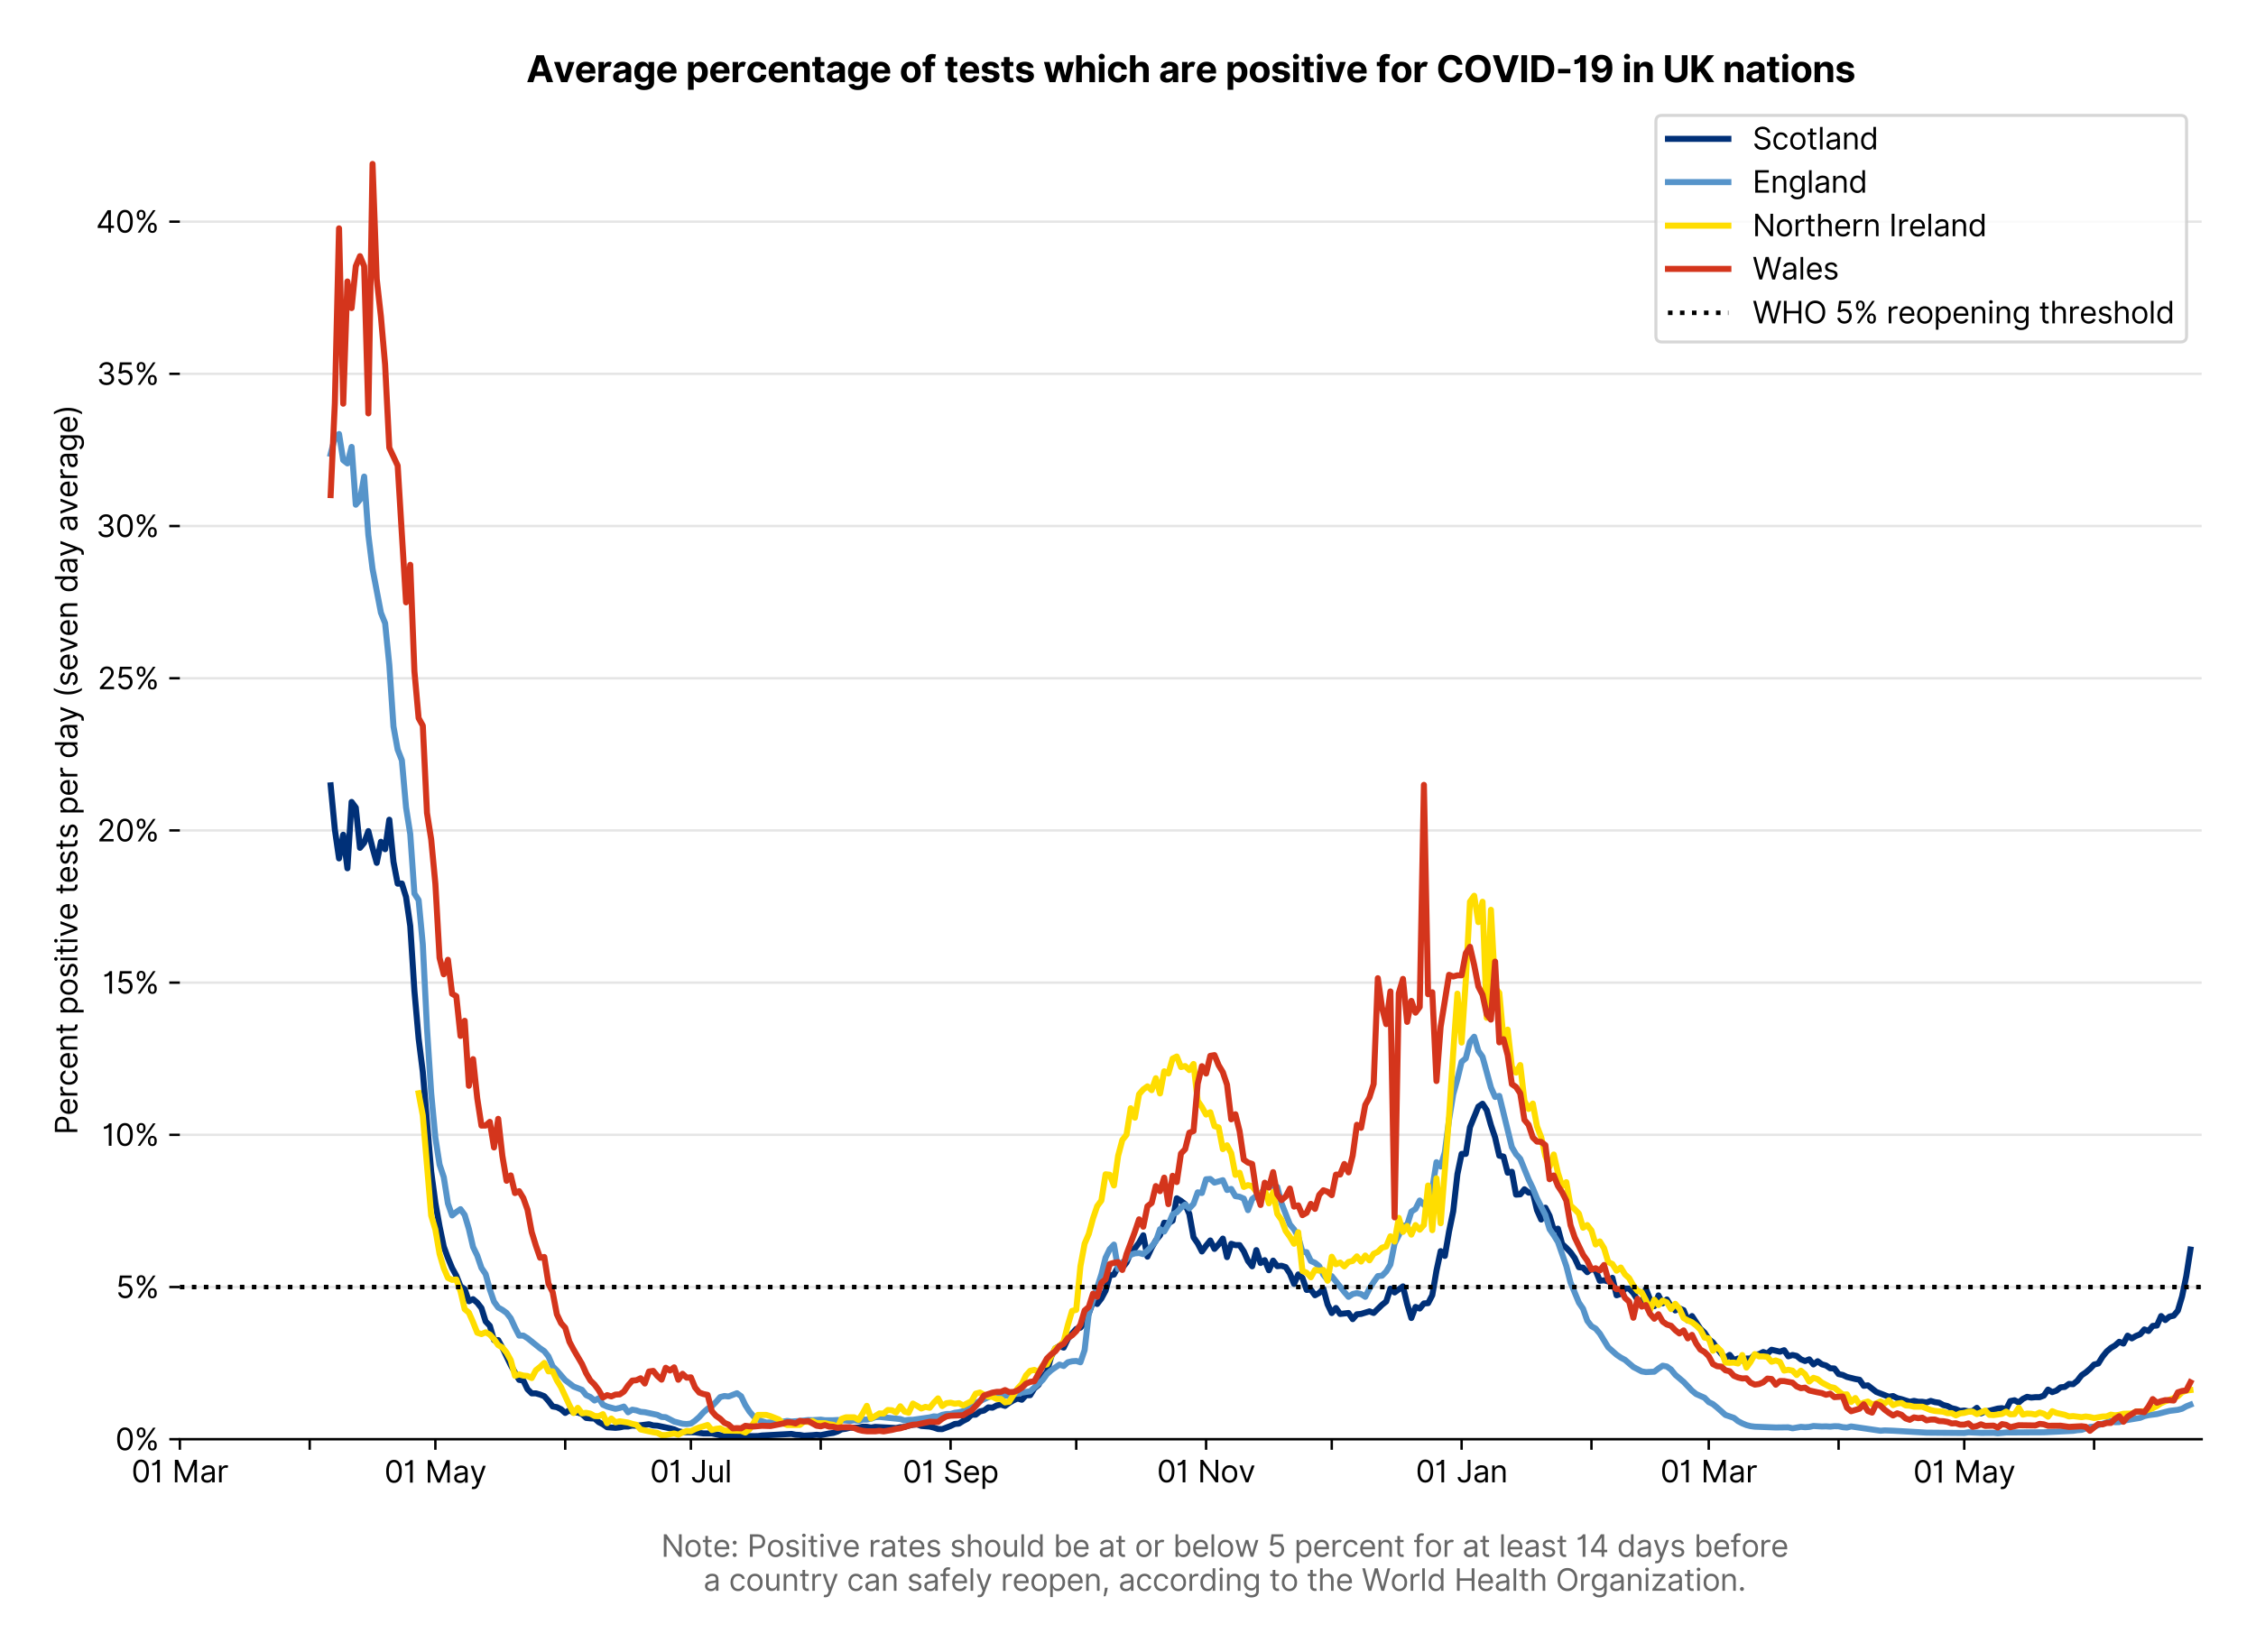 <?xml version="1.0" encoding="utf-8" standalone="no"?>
<!DOCTYPE svg PUBLIC "-//W3C//DTD SVG 1.1//EN"
  "http://www.w3.org/Graphics/SVG/1.1/DTD/svg11.dtd">
<svg version="1.1" viewBox="0 0 747.169 547.103" xmlns="http://www.w3.org/2000/svg" xmlns:xlink="http://www.w3.org/1999/xlink">
 <defs>
  <style type="text/css">*{stroke-linecap:butt;stroke-linejoin:round;}</style>
 </defs>
 <g id="figure_1">
  <g id="patch_1">
   <path d="M 0 547.103 
L 747.169 547.103 
L 747.169 0 
L 0 0 
z
" style="fill:#ffffff;"/>
  </g>
  <g id="axes_1">
   <g id="patch_2">
    <path d="M 59.569 476.745 
L 729.169 476.745 
L 729.169 33.225 
L 59.569 33.225 
z
" style="fill:#ffffff;"/>
   </g>
   <g id="matplotlib.axis_1">
    <g id="xtick_1">
     <g id="line2d_1">
      <defs>
       <path d="M 0 0 
L 0 3.5 
" id="m5e46970569" style="stroke:#000000;stroke-width:0.8;"/>
      </defs>
      <g>
       <use style="stroke:#000000;stroke-width:0.8;" x="59.569" xlink:href="#m5e46970569" y="476.745"/>
      </g>
     </g>
     <g id="text_1">
      <!-- 01 Mar -->
      <g transform="translate(43.532 491.018)scale(0.1 -0.1)">
       <defs>
        <path d="M 2000 -64 
Q 1230 -64 806 561 
Q 382 1186 382 2327 
Q 382 3459 809 4088 
Q 1236 4718 2000 4718 
Q 2764 4718 3191 4088 
Q 3618 3459 3618 2327 
Q 3618 1186 3194 561 
Q 2771 -64 2000 -64 
z
M 2000 436 
Q 2509 436 2791 927 
Q 3073 1418 3073 2327 
Q 3073 3234 2789 3730 
Q 2505 4227 2000 4227 
Q 1496 4227 1211 3730 
Q 927 3234 927 2327 
Q 927 1418 1210 927 
Q 1493 436 2000 436 
z
" id="Inter-Regular-30" transform="scale(0.016)"/>
        <path d="M 1973 4655 
L 1973 0 
L 1409 0 
L 1409 3836 
L 1373 3836 
Q 1341 3773 1209 3692 
Q 1077 3611 868 3551 
Q 659 3491 391 3491 
L 391 3964 
Q 661 3964 859 4061 
Q 1057 4159 1190 4291 
Q 1323 4423 1392 4529 
Q 1461 4636 1473 4655 
L 1973 4655 
z
" id="Inter-Regular-31" transform="scale(0.016)"/>
        <path id="Inter-Regular-20" transform="scale(0.016)"/>
        <path d="M 564 4655 
L 1236 4655 
L 2818 791 
L 2873 791 
L 4455 4655 
L 5127 4655 
L 5127 0 
L 4600 0 
L 4600 3536 
L 4555 3536 
L 3100 0 
L 2591 0 
L 1136 3536 
L 1091 3536 
L 1091 0 
L 564 0 
L 564 4655 
z
" id="Inter-Regular-4d" transform="scale(0.016)"/>
        <path d="M 1518 -82 
Q 1186 -82 916 44 
Q 646 170 486 410 
Q 327 650 327 991 
Q 327 1291 445 1478 
Q 564 1666 761 1773 
Q 959 1880 1199 1933 
Q 1439 1986 1682 2018 
Q 2000 2059 2199 2080 
Q 2398 2102 2490 2154 
Q 2582 2207 2582 2336 
L 2582 2355 
Q 2582 2691 2399 2877 
Q 2216 3064 1846 3064 
Q 1461 3064 1243 2895 
Q 1025 2727 936 2536 
L 427 2718 
Q 564 3036 792 3214 
Q 1021 3393 1292 3464 
Q 1564 3536 1827 3536 
Q 1996 3536 2215 3496 
Q 2434 3457 2640 3334 
Q 2846 3211 2982 2963 
Q 3118 2716 3118 2300 
L 3118 0 
L 2582 0 
L 2582 473 
L 2555 473 
Q 2500 359 2373 229 
Q 2246 100 2034 9 
Q 1823 -82 1518 -82 
z
M 1600 400 
Q 1918 400 2137 525 
Q 2357 650 2469 847 
Q 2582 1045 2582 1264 
L 2582 1755 
Q 2548 1714 2433 1681 
Q 2318 1648 2169 1624 
Q 2021 1600 1881 1583 
Q 1741 1566 1655 1555 
Q 1446 1527 1265 1467 
Q 1084 1407 974 1287 
Q 864 1168 864 964 
Q 864 684 1072 542 
Q 1280 400 1600 400 
z
" id="Inter-Regular-61" transform="scale(0.016)"/>
        <path d="M 491 0 
L 491 3491 
L 1009 3491 
L 1009 2964 
L 1046 2964 
Q 1139 3223 1389 3384 
Q 1639 3545 1955 3545 
Q 2100 3545 2209 3511 
Q 2318 3477 2400 3418 
L 2218 2964 
Q 2161 2993 2085 3010 
Q 2009 3027 1909 3027 
Q 1527 3027 1277 2794 
Q 1027 2561 1027 2209 
L 1027 0 
L 491 0 
z
" id="Inter-Regular-72" transform="scale(0.016)"/>
       </defs>
       <use xlink:href="#Inter-Regular-30"/>
       <use x="62.5" xlink:href="#Inter-Regular-31"/>
       <use x="106.676" xlink:href="#Inter-Regular-20"/>
       <use x="134.801" xlink:href="#Inter-Regular-4d"/>
       <use x="225.994" xlink:href="#Inter-Regular-61"/>
       <use x="282.386" xlink:href="#Inter-Regular-72"/>
      </g>
     </g>
    </g>
    <g id="xtick_2">
     <g id="line2d_2">
      <g>
       <use style="stroke:#000000;stroke-width:0.8;" x="102.574" xlink:href="#m5e46970569" y="476.745"/>
      </g>
     </g>
    </g>
    <g id="xtick_3">
     <g id="line2d_3">
      <g>
       <use style="stroke:#000000;stroke-width:0.8;" x="144.192" xlink:href="#m5e46970569" y="476.745"/>
      </g>
     </g>
     <g id="text_2">
      <!-- 01 May -->
      <g transform="translate(127.289 491.117)scale(0.1 -0.1)">
       <defs>
        <path d="M 818 -1355 
Q 682 -1355 575 -1333 
Q 468 -1311 427 -1291 
L 564 -818 
Q 857 -893 1053 -814 
Q 1250 -736 1391 -345 
L 1509 -18 
L 218 3491 
L 800 3491 
L 1764 709 
L 1800 709 
L 2764 3491 
L 3346 3491 
L 1846 -564 
Q 1550 -1355 818 -1355 
z
" id="Inter-Regular-79" transform="scale(0.016)"/>
       </defs>
       <use xlink:href="#Inter-Regular-30"/>
       <use x="62.5" xlink:href="#Inter-Regular-31"/>
       <use x="106.676" xlink:href="#Inter-Regular-20"/>
       <use x="134.801" xlink:href="#Inter-Regular-4d"/>
       <use x="225.994" xlink:href="#Inter-Regular-61"/>
       <use x="282.386" xlink:href="#Inter-Regular-79"/>
      </g>
     </g>
    </g>
    <g id="xtick_4">
     <g id="line2d_4">
      <g>
       <use style="stroke:#000000;stroke-width:0.8;" x="187.197" xlink:href="#m5e46970569" y="476.745"/>
      </g>
     </g>
    </g>
    <g id="xtick_5">
     <g id="line2d_5">
      <g>
       <use style="stroke:#000000;stroke-width:0.8;" x="228.815" xlink:href="#m5e46970569" y="476.745"/>
      </g>
     </g>
     <g id="text_3">
      <!-- 01 Jul -->
      <g transform="translate(215.271 491.018)scale(0.1 -0.1)">
       <defs>
        <path d="M 2346 4655 
L 2909 4655 
L 2909 1327 
Q 2909 657 2549 296 
Q 2189 -64 1582 -64 
Q 1200 -64 902 76 
Q 605 216 434 475 
Q 264 734 264 1091 
L 818 1091 
Q 818 795 1034 615 
Q 1250 436 1582 436 
Q 1948 436 2147 664 
Q 2346 893 2346 1327 
L 2346 4655 
z
" id="Inter-Regular-4a" transform="scale(0.016)"/>
        <path d="M 2691 1427 
L 2691 3491 
L 3227 3491 
L 3227 0 
L 2691 0 
L 2691 591 
L 2655 591 
Q 2532 325 2273 140 
Q 2014 -45 1618 -45 
Q 1127 -45 809 280 
Q 491 605 491 1273 
L 491 3491 
L 1027 3491 
L 1027 1309 
Q 1027 927 1242 700 
Q 1457 473 1791 473 
Q 1991 473 2199 575 
Q 2407 677 2549 888 
Q 2691 1100 2691 1427 
z
" id="Inter-Regular-75" transform="scale(0.016)"/>
        <path d="M 1027 4655 
L 1027 0 
L 491 0 
L 491 4655 
L 1027 4655 
z
" id="Inter-Regular-6c" transform="scale(0.016)"/>
       </defs>
       <use xlink:href="#Inter-Regular-30"/>
       <use x="62.5" xlink:href="#Inter-Regular-31"/>
       <use x="106.676" xlink:href="#Inter-Regular-20"/>
       <use x="134.801" xlink:href="#Inter-Regular-4a"/>
       <use x="189.063" xlink:href="#Inter-Regular-75"/>
       <use x="247.159" xlink:href="#Inter-Regular-6c"/>
      </g>
     </g>
    </g>
    <g id="xtick_6">
     <g id="line2d_6">
      <g>
       <use style="stroke:#000000;stroke-width:0.8;" x="271.82" xlink:href="#m5e46970569" y="476.745"/>
      </g>
     </g>
    </g>
    <g id="xtick_7">
     <g id="line2d_7">
      <g>
       <use style="stroke:#000000;stroke-width:0.8;" x="314.825" xlink:href="#m5e46970569" y="476.745"/>
      </g>
     </g>
     <g id="text_4">
      <!-- 01 Sep -->
      <g transform="translate(298.938 491.117)scale(0.1 -0.1)">
       <defs>
        <path d="M 3109 3491 
Q 3068 3836 2777 4027 
Q 2486 4218 2064 4218 
Q 1600 4218 1318 3999 
Q 1036 3780 1036 3445 
Q 1036 3195 1189 3042 
Q 1343 2889 1553 2803 
Q 1764 2718 1936 2673 
L 2409 2545 
Q 2591 2498 2815 2414 
Q 3039 2330 3244 2185 
Q 3450 2041 3584 1816 
Q 3718 1591 3718 1264 
Q 3718 886 3521 581 
Q 3325 277 2949 97 
Q 2573 -82 2036 -82 
Q 1286 -82 845 272 
Q 405 627 364 1200 
L 946 1200 
Q 968 936 1124 764 
Q 1280 593 1519 510 
Q 1759 427 2036 427 
Q 2359 427 2616 533 
Q 2873 639 3023 828 
Q 3173 1018 3173 1273 
Q 3173 1505 3043 1650 
Q 2914 1795 2702 1886 
Q 2491 1977 2246 2045 
L 1673 2209 
Q 1127 2366 809 2657 
Q 491 2948 491 3418 
Q 491 3809 703 4101 
Q 916 4393 1276 4555 
Q 1636 4718 2082 4718 
Q 2532 4718 2882 4558 
Q 3232 4398 3437 4120 
Q 3643 3843 3655 3491 
L 3109 3491 
z
" id="Inter-Regular-53" transform="scale(0.016)"/>
        <path d="M 1955 -73 
Q 1450 -73 1085 151 
Q 721 375 524 778 
Q 327 1182 327 1718 
Q 327 2255 524 2665 
Q 721 3075 1074 3305 
Q 1427 3536 1900 3536 
Q 2173 3536 2439 3445 
Q 2705 3355 2923 3151 
Q 3141 2948 3270 2614 
Q 3400 2280 3400 1791 
L 3400 1564 
L 866 1564 
Q 884 1005 1183 707 
Q 1482 409 1955 409 
Q 2271 409 2498 545 
Q 2725 682 2827 955 
L 3346 809 
Q 3223 414 2854 170 
Q 2486 -73 1955 -73 
z
M 866 2027 
L 2855 2027 
Q 2855 2470 2595 2762 
Q 2336 3055 1900 3055 
Q 1593 3055 1368 2911 
Q 1143 2768 1013 2533 
Q 884 2298 866 2027 
z
" id="Inter-Regular-65" transform="scale(0.016)"/>
        <path d="M 491 -1309 
L 491 3491 
L 1009 3491 
L 1009 2936 
L 1073 2936 
Q 1132 3027 1237 3169 
Q 1343 3311 1542 3423 
Q 1741 3536 2082 3536 
Q 2523 3536 2859 3315 
Q 3196 3095 3384 2690 
Q 3573 2286 3573 1736 
Q 3573 1182 3384 776 
Q 3196 370 2861 148 
Q 2527 -73 2091 -73 
Q 1755 -73 1552 39 
Q 1350 152 1241 296 
Q 1132 441 1073 536 
L 1027 536 
L 1027 -1309 
L 491 -1309 
z
M 1018 1745 
Q 1018 1152 1276 780 
Q 1534 409 2018 409 
Q 2355 409 2581 587 
Q 2807 766 2921 1069 
Q 3036 1373 3036 1745 
Q 3036 2114 2923 2410 
Q 2811 2707 2585 2881 
Q 2359 3055 2018 3055 
Q 1527 3055 1272 2693 
Q 1018 2332 1018 1745 
z
" id="Inter-Regular-70" transform="scale(0.016)"/>
       </defs>
       <use xlink:href="#Inter-Regular-30"/>
       <use x="62.5" xlink:href="#Inter-Regular-31"/>
       <use x="106.676" xlink:href="#Inter-Regular-20"/>
       <use x="134.801" xlink:href="#Inter-Regular-53"/>
       <use x="198.58" xlink:href="#Inter-Regular-65"/>
       <use x="256.818" xlink:href="#Inter-Regular-70"/>
      </g>
     </g>
    </g>
    <g id="xtick_8">
     <g id="line2d_8">
      <g>
       <use style="stroke:#000000;stroke-width:0.8;" x="356.443" xlink:href="#m5e46970569" y="476.745"/>
      </g>
     </g>
    </g>
    <g id="xtick_9">
     <g id="line2d_9">
      <g>
       <use style="stroke:#000000;stroke-width:0.8;" x="399.448" xlink:href="#m5e46970569" y="476.745"/>
      </g>
     </g>
     <g id="text_5">
      <!-- 01 Nov -->
      <g transform="translate(383.177 491.018)scale(0.1 -0.1)">
       <defs>
        <path d="M 4255 4655 
L 4255 0 
L 3709 0 
L 1173 3655 
L 1127 3655 
L 1127 0 
L 564 0 
L 564 4655 
L 1109 4655 
L 3655 991 
L 3700 991 
L 3700 4655 
L 4255 4655 
z
" id="Inter-Regular-4e" transform="scale(0.016)"/>
        <path d="M 1909 -73 
Q 1436 -73 1080 152 
Q 725 377 526 781 
Q 327 1186 327 1727 
Q 327 2273 526 2679 
Q 725 3086 1080 3311 
Q 1436 3536 1909 3536 
Q 2382 3536 2737 3311 
Q 3093 3086 3292 2679 
Q 3491 2273 3491 1727 
Q 3491 1186 3292 781 
Q 3093 377 2737 152 
Q 2382 -73 1909 -73 
z
M 1909 409 
Q 2268 409 2500 593 
Q 2732 777 2843 1077 
Q 2955 1377 2955 1727 
Q 2955 2077 2843 2379 
Q 2732 2682 2500 2868 
Q 2268 3055 1909 3055 
Q 1550 3055 1318 2868 
Q 1086 2682 975 2379 
Q 864 2077 864 1727 
Q 864 1377 975 1077 
Q 1086 777 1318 593 
Q 1550 409 1909 409 
z
" id="Inter-Regular-6f" transform="scale(0.016)"/>
        <path d="M 3346 3491 
L 2055 0 
L 1509 0 
L 218 3491 
L 800 3491 
L 1764 709 
L 1800 709 
L 2764 3491 
L 3346 3491 
z
" id="Inter-Regular-76" transform="scale(0.016)"/>
       </defs>
       <use xlink:href="#Inter-Regular-30"/>
       <use x="62.5" xlink:href="#Inter-Regular-31"/>
       <use x="106.676" xlink:href="#Inter-Regular-20"/>
       <use x="134.801" xlink:href="#Inter-Regular-4e"/>
       <use x="210.085" xlink:href="#Inter-Regular-6f"/>
       <use x="269.744" xlink:href="#Inter-Regular-76"/>
      </g>
     </g>
    </g>
    <g id="xtick_10">
     <g id="line2d_10">
      <g>
       <use style="stroke:#000000;stroke-width:0.8;" x="441.066" xlink:href="#m5e46970569" y="476.745"/>
      </g>
     </g>
    </g>
    <g id="xtick_11">
     <g id="line2d_11">
      <g>
       <use style="stroke:#000000;stroke-width:0.8;" x="484.071" xlink:href="#m5e46970569" y="476.745"/>
      </g>
     </g>
     <g id="text_6">
      <!-- 01 Jan -->
      <g transform="translate(468.872 491.018)scale(0.1 -0.1)">
       <defs>
        <path d="M 1027 2100 
L 1027 0 
L 491 0 
L 491 3491 
L 1009 3491 
L 1009 2945 
L 1055 2945 
Q 1177 3211 1427 3373 
Q 1677 3536 2073 3536 
Q 2602 3536 2928 3211 
Q 3255 2886 3255 2218 
L 3255 0 
L 2718 0 
L 2718 2182 
Q 2718 2593 2504 2824 
Q 2291 3055 1918 3055 
Q 1534 3055 1280 2806 
Q 1027 2557 1027 2100 
z
" id="Inter-Regular-6e" transform="scale(0.016)"/>
       </defs>
       <use xlink:href="#Inter-Regular-30"/>
       <use x="62.5" xlink:href="#Inter-Regular-31"/>
       <use x="106.676" xlink:href="#Inter-Regular-20"/>
       <use x="134.801" xlink:href="#Inter-Regular-4a"/>
       <use x="189.063" xlink:href="#Inter-Regular-61"/>
       <use x="245.455" xlink:href="#Inter-Regular-6e"/>
      </g>
     </g>
    </g>
    <g id="xtick_12">
     <g id="line2d_12">
      <g>
       <use style="stroke:#000000;stroke-width:0.8;" x="527.076" xlink:href="#m5e46970569" y="476.745"/>
      </g>
     </g>
    </g>
    <g id="xtick_13">
     <g id="line2d_13">
      <g>
       <use style="stroke:#000000;stroke-width:0.8;" x="565.92" xlink:href="#m5e46970569" y="476.745"/>
      </g>
     </g>
     <g id="text_7">
      <!-- 01 Mar -->
      <g transform="translate(549.883 491.018)scale(0.1 -0.1)">
       <use xlink:href="#Inter-Regular-30"/>
       <use x="62.5" xlink:href="#Inter-Regular-31"/>
       <use x="106.676" xlink:href="#Inter-Regular-20"/>
       <use x="134.801" xlink:href="#Inter-Regular-4d"/>
       <use x="225.994" xlink:href="#Inter-Regular-61"/>
       <use x="282.386" xlink:href="#Inter-Regular-72"/>
      </g>
     </g>
    </g>
    <g id="xtick_14">
     <g id="line2d_14">
      <g>
       <use style="stroke:#000000;stroke-width:0.8;" x="608.925" xlink:href="#m5e46970569" y="476.745"/>
      </g>
     </g>
    </g>
    <g id="xtick_15">
     <g id="line2d_15">
      <g>
       <use style="stroke:#000000;stroke-width:0.8;" x="650.543" xlink:href="#m5e46970569" y="476.745"/>
      </g>
     </g>
     <g id="text_8">
      <!-- 01 May -->
      <g transform="translate(633.64 491.117)scale(0.1 -0.1)">
       <use xlink:href="#Inter-Regular-30"/>
       <use x="62.5" xlink:href="#Inter-Regular-31"/>
       <use x="106.676" xlink:href="#Inter-Regular-20"/>
       <use x="134.801" xlink:href="#Inter-Regular-4d"/>
       <use x="225.994" xlink:href="#Inter-Regular-61"/>
       <use x="282.386" xlink:href="#Inter-Regular-79"/>
      </g>
     </g>
    </g>
    <g id="xtick_16">
     <g id="line2d_16">
      <g>
       <use style="stroke:#000000;stroke-width:0.8;" x="693.548" xlink:href="#m5e46970569" y="476.745"/>
      </g>
     </g>
    </g>
    <g id="text_9">
     <!--  -->
     <g style="fill:#666666;" transform="translate(394.369 504.507)scale(0.1 -0.1)"/>
     <!--         Note: Positive rates should be at or below 5 percent for at least 14 days before -->
     <g style="fill:#666666;" transform="translate(196.456 515.69)scale(0.1 -0.1)">
      <defs>
       <path d="M 2009 3491 
L 2009 3036 
L 1264 3036 
L 1264 1000 
Q 1264 773 1331 660 
Q 1398 548 1503 510 
Q 1609 473 1727 473 
Q 1816 473 1873 483 
Q 1930 493 1964 500 
L 2073 18 
Q 2018 -2 1920 -23 
Q 1823 -45 1673 -45 
Q 1446 -45 1228 52 
Q 1011 150 869 350 
Q 727 550 727 855 
L 727 3036 
L 200 3036 
L 200 3491 
L 727 3491 
L 727 4327 
L 1264 4327 
L 1264 3491 
L 2009 3491 
z
" id="Inter-Regular-74" transform="scale(0.016)"/>
       <path d="M 882 -36 
Q 714 -36 593 84 
Q 473 205 473 373 
Q 473 541 593 661 
Q 714 782 882 782 
Q 1050 782 1170 661 
Q 1291 541 1291 373 
Q 1291 205 1170 84 
Q 1050 -36 882 -36 
z
M 882 2524 
Q 714 2524 593 2644 
Q 473 2765 473 2933 
Q 473 3101 593 3221 
Q 714 3342 882 3342 
Q 1050 3342 1170 3221 
Q 1291 3101 1291 2933 
Q 1291 2765 1170 2644 
Q 1050 2524 882 2524 
z
" id="Inter-Regular-3a" transform="scale(0.016)"/>
       <path d="M 564 0 
L 564 4655 
L 2136 4655 
Q 2684 4655 3033 4458 
Q 3382 4261 3550 3927 
Q 3718 3593 3718 3182 
Q 3718 2770 3551 2434 
Q 3384 2098 3036 1899 
Q 2689 1700 2146 1700 
L 1127 1700 
L 1127 0 
L 564 0 
z
M 1127 2200 
L 2127 2200 
Q 2689 2200 2926 2482 
Q 3164 2764 3164 3182 
Q 3164 3602 2925 3878 
Q 2686 4155 2118 4155 
L 1127 4155 
L 1127 2200 
z
" id="Inter-Regular-50" transform="scale(0.016)"/>
       <path d="M 2964 2709 
L 2482 2573 
Q 2411 2755 2245 2914 
Q 2080 3073 1727 3073 
Q 1407 3073 1194 2926 
Q 982 2780 982 2555 
Q 982 2355 1127 2239 
Q 1273 2123 1582 2045 
L 2100 1918 
Q 3027 1691 3027 973 
Q 3027 673 2855 436 
Q 2684 200 2377 63 
Q 2071 -73 1664 -73 
Q 1130 -73 780 159 
Q 430 391 336 836 
L 846 964 
Q 989 400 1655 400 
Q 2030 400 2251 560 
Q 2473 720 2473 945 
Q 2473 1316 1955 1436 
L 1373 1573 
Q 893 1686 669 1926 
Q 446 2166 446 2527 
Q 446 2823 613 3050 
Q 780 3277 1069 3406 
Q 1359 3536 1727 3536 
Q 2246 3536 2542 3309 
Q 2839 3082 2964 2709 
z
" id="Inter-Regular-73" transform="scale(0.016)"/>
       <path d="M 491 0 
L 491 3491 
L 1027 3491 
L 1027 0 
L 491 0 
z
M 764 4073 
Q 607 4073 494 4179 
Q 382 4286 382 4436 
Q 382 4586 494 4693 
Q 607 4800 764 4800 
Q 921 4800 1033 4693 
Q 1146 4586 1146 4436 
Q 1146 4286 1033 4179 
Q 921 4073 764 4073 
z
" id="Inter-Regular-69" transform="scale(0.016)"/>
       <path d="M 1027 2100 
L 1027 0 
L 491 0 
L 491 4655 
L 1027 4655 
L 1027 2945 
L 1073 2945 
Q 1196 3216 1442 3376 
Q 1689 3536 2100 3536 
Q 2636 3536 2963 3213 
Q 3291 2891 3291 2218 
L 3291 0 
L 2755 0 
L 2755 2182 
Q 2755 2598 2540 2826 
Q 2325 3055 1946 3055 
Q 1548 3055 1287 2806 
Q 1027 2557 1027 2100 
z
" id="Inter-Regular-68" transform="scale(0.016)"/>
       <path d="M 1809 -73 
Q 1373 -73 1039 148 
Q 705 370 516 776 
Q 327 1182 327 1736 
Q 327 2286 516 2690 
Q 705 3095 1041 3315 
Q 1377 3536 1818 3536 
Q 2159 3536 2358 3423 
Q 2557 3311 2662 3169 
Q 2768 3027 2827 2936 
L 2873 2936 
L 2873 4655 
L 3409 4655 
L 3409 0 
L 2891 0 
L 2891 536 
L 2827 536 
Q 2768 441 2659 296 
Q 2550 152 2348 39 
Q 2146 -73 1809 -73 
z
M 1882 409 
Q 2366 409 2624 780 
Q 2882 1152 2882 1745 
Q 2882 2332 2627 2693 
Q 2373 3055 1882 3055 
Q 1541 3055 1315 2881 
Q 1089 2707 976 2410 
Q 864 2114 864 1745 
Q 864 1373 978 1069 
Q 1093 766 1319 587 
Q 1546 409 1882 409 
z
" id="Inter-Regular-64" transform="scale(0.016)"/>
       <path d="M 564 0 
L 564 4655 
L 1100 4655 
L 1100 2936 
L 1146 2936 
Q 1205 3027 1310 3169 
Q 1416 3311 1615 3423 
Q 1814 3536 2155 3536 
Q 2596 3536 2932 3315 
Q 3268 3095 3457 2690 
Q 3646 2286 3646 1736 
Q 3646 1182 3457 776 
Q 3268 370 2934 148 
Q 2600 -73 2164 -73 
Q 1827 -73 1625 39 
Q 1423 152 1314 296 
Q 1205 441 1146 536 
L 1082 536 
L 1082 0 
L 564 0 
z
M 1091 1745 
Q 1091 1152 1349 780 
Q 1607 409 2091 409 
Q 2427 409 2653 587 
Q 2880 766 2994 1069 
Q 3109 1373 3109 1745 
Q 3109 2114 2996 2410 
Q 2884 2707 2658 2881 
Q 2432 3055 2091 3055 
Q 1600 3055 1345 2693 
Q 1091 2332 1091 1745 
z
" id="Inter-Regular-62" transform="scale(0.016)"/>
       <path d="M 1282 0 
L 218 3491 
L 782 3491 
L 1536 818 
L 1573 818 
L 2318 3491 
L 2891 3491 
L 3627 827 
L 3664 827 
L 4418 3491 
L 4982 3491 
L 3918 0 
L 3391 0 
L 2627 2682 
L 2573 2682 
L 1809 0 
L 1282 0 
z
" id="Inter-Regular-77" transform="scale(0.016)"/>
       <path d="M 1936 -64 
Q 1536 -64 1216 95 
Q 896 255 702 532 
Q 509 809 491 1164 
L 1036 1164 
Q 1068 848 1324 642 
Q 1580 436 1936 436 
Q 2223 436 2447 570 
Q 2671 705 2799 940 
Q 2927 1175 2927 1473 
Q 2927 1777 2794 2017 
Q 2661 2257 2429 2395 
Q 2198 2534 1900 2536 
Q 1686 2539 1461 2472 
Q 1236 2405 1091 2300 
L 564 2364 
L 846 4655 
L 3264 4655 
L 3264 4155 
L 1318 4155 
L 1155 2782 
L 1182 2782 
Q 1325 2895 1541 2970 
Q 1757 3045 1991 3045 
Q 2418 3045 2753 2842 
Q 3089 2639 3281 2286 
Q 3473 1934 3473 1482 
Q 3473 1036 3274 687 
Q 3075 339 2727 137 
Q 2380 -64 1936 -64 
z
" id="Inter-Regular-35" transform="scale(0.016)"/>
       <path d="M 1909 -73 
Q 1418 -73 1063 159 
Q 709 391 518 798 
Q 327 1205 327 1727 
Q 327 2259 524 2667 
Q 721 3075 1074 3305 
Q 1427 3536 1900 3536 
Q 2268 3536 2563 3400 
Q 2859 3264 3047 3018 
Q 3236 2773 3282 2445 
L 2746 2445 
Q 2684 2684 2474 2869 
Q 2264 3055 1909 3055 
Q 1439 3055 1151 2697 
Q 864 2339 864 1745 
Q 864 1139 1148 774 
Q 1432 409 1909 409 
Q 2223 409 2447 570 
Q 2671 732 2746 1018 
L 3282 1018 
Q 3236 709 3058 462 
Q 2880 216 2588 71 
Q 2296 -73 1909 -73 
z
" id="Inter-Regular-63" transform="scale(0.016)"/>
       <path d="M 2046 3491 
L 2046 3036 
L 1264 3036 
L 1264 0 
L 727 0 
L 727 3036 
L 164 3036 
L 164 3491 
L 727 3491 
L 727 3973 
Q 727 4273 868 4473 
Q 1009 4673 1234 4773 
Q 1459 4873 1709 4873 
Q 1907 4873 2032 4841 
Q 2157 4809 2218 4782 
L 2064 4318 
Q 2023 4332 1951 4352 
Q 1880 4373 1764 4373 
Q 1498 4373 1381 4239 
Q 1264 4105 1264 3845 
L 1264 3491 
L 2046 3491 
z
" id="Inter-Regular-66" transform="scale(0.016)"/>
       <path d="M 373 955 
L 373 1418 
L 2418 4655 
L 3100 4655 
L 3100 1455 
L 3736 1455 
L 3736 955 
L 3100 955 
L 3100 0 
L 2564 0 
L 2564 955 
L 373 955 
z
M 2564 1455 
L 2564 3936 
L 2527 3936 
L 982 1491 
L 982 1455 
L 2564 1455 
z
" id="Inter-Regular-34" transform="scale(0.016)"/>
      </defs>
      <use xlink:href="#Inter-Regular-20"/>
      <use x="28.125" xlink:href="#Inter-Regular-20"/>
      <use x="56.25" xlink:href="#Inter-Regular-20"/>
      <use x="84.375" xlink:href="#Inter-Regular-20"/>
      <use x="112.5" xlink:href="#Inter-Regular-20"/>
      <use x="140.625" xlink:href="#Inter-Regular-20"/>
      <use x="168.75" xlink:href="#Inter-Regular-20"/>
      <use x="196.875" xlink:href="#Inter-Regular-20"/>
      <use x="225" xlink:href="#Inter-Regular-4e"/>
      <use x="300.284" xlink:href="#Inter-Regular-6f"/>
      <use x="359.943" xlink:href="#Inter-Regular-74"/>
      <use x="396.307" xlink:href="#Inter-Regular-65"/>
      <use x="454.546" xlink:href="#Inter-Regular-3a"/>
      <use x="482.102" xlink:href="#Inter-Regular-20"/>
      <use x="510.227" xlink:href="#Inter-Regular-50"/>
      <use x="573.722" xlink:href="#Inter-Regular-6f"/>
      <use x="633.381" xlink:href="#Inter-Regular-73"/>
      <use x="685.653" xlink:href="#Inter-Regular-69"/>
      <use x="709.375" xlink:href="#Inter-Regular-74"/>
      <use x="745.739" xlink:href="#Inter-Regular-69"/>
      <use x="769.46" xlink:href="#Inter-Regular-76"/>
      <use x="825.142" xlink:href="#Inter-Regular-65"/>
      <use x="883.381" xlink:href="#Inter-Regular-20"/>
      <use x="911.506" xlink:href="#Inter-Regular-72"/>
      <use x="949.858" xlink:href="#Inter-Regular-61"/>
      <use x="1006.25" xlink:href="#Inter-Regular-74"/>
      <use x="1042.614" xlink:href="#Inter-Regular-65"/>
      <use x="1100.852" xlink:href="#Inter-Regular-73"/>
      <use x="1153.125" xlink:href="#Inter-Regular-20"/>
      <use x="1181.25" xlink:href="#Inter-Regular-73"/>
      <use x="1233.523" xlink:href="#Inter-Regular-68"/>
      <use x="1292.614" xlink:href="#Inter-Regular-6f"/>
      <use x="1352.273" xlink:href="#Inter-Regular-75"/>
      <use x="1410.37" xlink:href="#Inter-Regular-6c"/>
      <use x="1434.091" xlink:href="#Inter-Regular-64"/>
      <use x="1496.165" xlink:href="#Inter-Regular-20"/>
      <use x="1524.29" xlink:href="#Inter-Regular-62"/>
      <use x="1586.364" xlink:href="#Inter-Regular-65"/>
      <use x="1644.603" xlink:href="#Inter-Regular-20"/>
      <use x="1672.728" xlink:href="#Inter-Regular-61"/>
      <use x="1729.12" xlink:href="#Inter-Regular-74"/>
      <use x="1765.483" xlink:href="#Inter-Regular-20"/>
      <use x="1793.608" xlink:href="#Inter-Regular-6f"/>
      <use x="1853.267" xlink:href="#Inter-Regular-72"/>
      <use x="1891.62" xlink:href="#Inter-Regular-20"/>
      <use x="1919.745" xlink:href="#Inter-Regular-62"/>
      <use x="1981.818" xlink:href="#Inter-Regular-65"/>
      <use x="2040.057" xlink:href="#Inter-Regular-6c"/>
      <use x="2063.779" xlink:href="#Inter-Regular-6f"/>
      <use x="2123.438" xlink:href="#Inter-Regular-77"/>
      <use x="2204.688" xlink:href="#Inter-Regular-20"/>
      <use x="2232.813" xlink:href="#Inter-Regular-35"/>
      <use x="2293.608" xlink:href="#Inter-Regular-20"/>
      <use x="2321.733" xlink:href="#Inter-Regular-70"/>
      <use x="2382.671" xlink:href="#Inter-Regular-65"/>
      <use x="2440.909" xlink:href="#Inter-Regular-72"/>
      <use x="2479.262" xlink:href="#Inter-Regular-63"/>
      <use x="2535.086" xlink:href="#Inter-Regular-65"/>
      <use x="2593.324" xlink:href="#Inter-Regular-6e"/>
      <use x="2651.847" xlink:href="#Inter-Regular-74"/>
      <use x="2688.211" xlink:href="#Inter-Regular-20"/>
      <use x="2716.336" xlink:href="#Inter-Regular-66"/>
      <use x="2752.415" xlink:href="#Inter-Regular-6f"/>
      <use x="2812.074" xlink:href="#Inter-Regular-72"/>
      <use x="2850.427" xlink:href="#Inter-Regular-20"/>
      <use x="2878.552" xlink:href="#Inter-Regular-61"/>
      <use x="2934.944" xlink:href="#Inter-Regular-74"/>
      <use x="2971.307" xlink:href="#Inter-Regular-20"/>
      <use x="2999.432" xlink:href="#Inter-Regular-6c"/>
      <use x="3023.154" xlink:href="#Inter-Regular-65"/>
      <use x="3081.393" xlink:href="#Inter-Regular-61"/>
      <use x="3137.785" xlink:href="#Inter-Regular-73"/>
      <use x="3190.057" xlink:href="#Inter-Regular-74"/>
      <use x="3226.421" xlink:href="#Inter-Regular-20"/>
      <use x="3254.546" xlink:href="#Inter-Regular-31"/>
      <use x="3298.722" xlink:href="#Inter-Regular-34"/>
      <use x="3362.927" xlink:href="#Inter-Regular-20"/>
      <use x="3391.052" xlink:href="#Inter-Regular-64"/>
      <use x="3453.126" xlink:href="#Inter-Regular-61"/>
      <use x="3509.518" xlink:href="#Inter-Regular-79"/>
      <use x="3565.199" xlink:href="#Inter-Regular-73"/>
      <use x="3617.472" xlink:href="#Inter-Regular-20"/>
      <use x="3645.597" xlink:href="#Inter-Regular-62"/>
      <use x="3707.671" xlink:href="#Inter-Regular-65"/>
      <use x="3765.91" xlink:href="#Inter-Regular-66"/>
      <use x="3801.989" xlink:href="#Inter-Regular-6f"/>
      <use x="3861.648" xlink:href="#Inter-Regular-72"/>
      <use x="3900.001" xlink:href="#Inter-Regular-65"/>
     </g>
     <!--         a country can safely reopen, according to the World Health Organization. -->
     <g style="fill:#666666;" transform="translate(210.459 526.944)scale(0.1 -0.1)">
      <defs>
       <path d="M 1291 636 
L 1255 391 
Q 1216 132 1137 -163 
Q 1059 -459 975 -720 
Q 891 -982 836 -1136 
L 427 -1136 
Q 457 -991 504 -752 
Q 552 -514 601 -219 
Q 650 75 682 382 
L 709 636 
L 1291 636 
z
" id="Inter-Regular-2c" transform="scale(0.016)"/>
       <path d="M 1900 -1382 
Q 1316 -1382 976 -1169 
Q 636 -957 473 -682 
L 900 -382 
Q 973 -477 1084 -601 
Q 1196 -725 1390 -817 
Q 1584 -909 1900 -909 
Q 2323 -909 2598 -704 
Q 2873 -500 2873 -64 
L 2873 645 
L 2827 645 
Q 2768 550 2660 410 
Q 2552 270 2351 162 
Q 2150 55 1809 55 
Q 1386 55 1051 255 
Q 716 455 521 836 
Q 327 1218 327 1764 
Q 327 2300 516 2699 
Q 705 3098 1041 3317 
Q 1377 3536 1818 3536 
Q 2159 3536 2360 3423 
Q 2561 3311 2669 3169 
Q 2777 3027 2836 2936 
L 2891 2936 
L 2891 3491 
L 3409 3491 
L 3409 -100 
Q 3409 -550 3205 -833 
Q 3002 -1116 2660 -1249 
Q 2318 -1382 1900 -1382 
z
M 1882 536 
Q 2366 536 2624 864 
Q 2882 1193 2882 1773 
Q 2882 2339 2627 2697 
Q 2373 3055 1882 3055 
Q 1541 3055 1315 2882 
Q 1089 2709 976 2418 
Q 864 2127 864 1773 
Q 864 1227 1120 881 
Q 1377 536 1882 536 
z
" id="Inter-Regular-67" transform="scale(0.016)"/>
       <path d="M 1409 0 
L 136 4655 
L 709 4655 
L 1682 864 
L 1727 864 
L 2718 4655 
L 3355 4655 
L 4346 864 
L 4391 864 
L 5364 4655 
L 5936 4655 
L 4664 0 
L 4082 0 
L 3055 3709 
L 3018 3709 
L 1991 0 
L 1409 0 
z
" id="Inter-Regular-57" transform="scale(0.016)"/>
       <path d="M 564 0 
L 564 4655 
L 1127 4655 
L 1127 2582 
L 3609 2582 
L 3609 4655 
L 4173 4655 
L 4173 0 
L 3609 0 
L 3609 2082 
L 1127 2082 
L 1127 0 
L 564 0 
z
" id="Inter-Regular-48" transform="scale(0.016)"/>
       <path d="M 4491 2327 
Q 4491 1591 4225 1054 
Q 3959 518 3495 227 
Q 3032 -64 2436 -64 
Q 1841 -64 1377 227 
Q 914 518 648 1054 
Q 382 1591 382 2327 
Q 382 3064 648 3600 
Q 914 4136 1377 4427 
Q 1841 4718 2436 4718 
Q 3032 4718 3495 4427 
Q 3959 4136 4225 3600 
Q 4491 3064 4491 2327 
z
M 3946 2327 
Q 3946 2932 3744 3348 
Q 3543 3764 3201 3977 
Q 2859 4191 2436 4191 
Q 2014 4191 1672 3977 
Q 1330 3764 1128 3348 
Q 927 2932 927 2327 
Q 927 1723 1128 1307 
Q 1330 891 1672 677 
Q 2014 464 2436 464 
Q 2859 464 3201 677 
Q 3543 891 3744 1307 
Q 3946 1723 3946 2327 
z
" id="Inter-Regular-4f" transform="scale(0.016)"/>
       <path d="M 391 0 
L 391 409 
L 2373 2955 
L 2373 2991 
L 455 2991 
L 455 3491 
L 3064 3491 
L 3064 3064 
L 1136 536 
L 1136 500 
L 3127 500 
L 3127 0 
L 391 0 
z
" id="Inter-Regular-7a" transform="scale(0.016)"/>
       <path d="M 882 -36 
Q 714 -36 593 84 
Q 473 205 473 373 
Q 473 541 593 661 
Q 714 782 882 782 
Q 1050 782 1170 661 
Q 1291 541 1291 373 
Q 1291 205 1170 84 
Q 1050 -36 882 -36 
z
" id="Inter-Regular-2e" transform="scale(0.016)"/>
      </defs>
      <use xlink:href="#Inter-Regular-20"/>
      <use x="28.125" xlink:href="#Inter-Regular-20"/>
      <use x="56.25" xlink:href="#Inter-Regular-20"/>
      <use x="84.375" xlink:href="#Inter-Regular-20"/>
      <use x="112.5" xlink:href="#Inter-Regular-20"/>
      <use x="140.625" xlink:href="#Inter-Regular-20"/>
      <use x="168.75" xlink:href="#Inter-Regular-20"/>
      <use x="196.875" xlink:href="#Inter-Regular-20"/>
      <use x="225" xlink:href="#Inter-Regular-61"/>
      <use x="281.392" xlink:href="#Inter-Regular-20"/>
      <use x="309.517" xlink:href="#Inter-Regular-63"/>
      <use x="365.341" xlink:href="#Inter-Regular-6f"/>
      <use x="425" xlink:href="#Inter-Regular-75"/>
      <use x="483.097" xlink:href="#Inter-Regular-6e"/>
      <use x="541.619" xlink:href="#Inter-Regular-74"/>
      <use x="577.983" xlink:href="#Inter-Regular-72"/>
      <use x="616.335" xlink:href="#Inter-Regular-79"/>
      <use x="672.017" xlink:href="#Inter-Regular-20"/>
      <use x="700.142" xlink:href="#Inter-Regular-63"/>
      <use x="755.966" xlink:href="#Inter-Regular-61"/>
      <use x="812.358" xlink:href="#Inter-Regular-6e"/>
      <use x="870.881" xlink:href="#Inter-Regular-20"/>
      <use x="899.006" xlink:href="#Inter-Regular-73"/>
      <use x="951.279" xlink:href="#Inter-Regular-61"/>
      <use x="1007.671" xlink:href="#Inter-Regular-66"/>
      <use x="1043.75" xlink:href="#Inter-Regular-65"/>
      <use x="1101.989" xlink:href="#Inter-Regular-6c"/>
      <use x="1125.71" xlink:href="#Inter-Regular-79"/>
      <use x="1181.392" xlink:href="#Inter-Regular-20"/>
      <use x="1209.517" xlink:href="#Inter-Regular-72"/>
      <use x="1247.869" xlink:href="#Inter-Regular-65"/>
      <use x="1306.108" xlink:href="#Inter-Regular-6f"/>
      <use x="1365.767" xlink:href="#Inter-Regular-70"/>
      <use x="1426.705" xlink:href="#Inter-Regular-65"/>
      <use x="1484.943" xlink:href="#Inter-Regular-6e"/>
      <use x="1543.466" xlink:href="#Inter-Regular-2c"/>
      <use x="1571.449" xlink:href="#Inter-Regular-20"/>
      <use x="1599.574" xlink:href="#Inter-Regular-61"/>
      <use x="1655.966" xlink:href="#Inter-Regular-63"/>
      <use x="1711.79" xlink:href="#Inter-Regular-63"/>
      <use x="1767.614" xlink:href="#Inter-Regular-6f"/>
      <use x="1827.273" xlink:href="#Inter-Regular-72"/>
      <use x="1865.625" xlink:href="#Inter-Regular-64"/>
      <use x="1927.699" xlink:href="#Inter-Regular-69"/>
      <use x="1951.421" xlink:href="#Inter-Regular-6e"/>
      <use x="2009.943" xlink:href="#Inter-Regular-67"/>
      <use x="2070.881" xlink:href="#Inter-Regular-20"/>
      <use x="2099.006" xlink:href="#Inter-Regular-74"/>
      <use x="2135.37" xlink:href="#Inter-Regular-6f"/>
      <use x="2195.029" xlink:href="#Inter-Regular-20"/>
      <use x="2223.154" xlink:href="#Inter-Regular-74"/>
      <use x="2259.517" xlink:href="#Inter-Regular-68"/>
      <use x="2318.608" xlink:href="#Inter-Regular-65"/>
      <use x="2376.847" xlink:href="#Inter-Regular-20"/>
      <use x="2404.972" xlink:href="#Inter-Regular-57"/>
      <use x="2499.858" xlink:href="#Inter-Regular-6f"/>
      <use x="2559.517" xlink:href="#Inter-Regular-72"/>
      <use x="2597.87" xlink:href="#Inter-Regular-6c"/>
      <use x="2621.591" xlink:href="#Inter-Regular-64"/>
      <use x="2683.665" xlink:href="#Inter-Regular-20"/>
      <use x="2711.79" xlink:href="#Inter-Regular-48"/>
      <use x="2785.796" xlink:href="#Inter-Regular-65"/>
      <use x="2844.035" xlink:href="#Inter-Regular-61"/>
      <use x="2900.427" xlink:href="#Inter-Regular-6c"/>
      <use x="2924.148" xlink:href="#Inter-Regular-74"/>
      <use x="2960.512" xlink:href="#Inter-Regular-68"/>
      <use x="3019.603" xlink:href="#Inter-Regular-20"/>
      <use x="3047.728" xlink:href="#Inter-Regular-4f"/>
      <use x="3123.864" xlink:href="#Inter-Regular-72"/>
      <use x="3162.216" xlink:href="#Inter-Regular-67"/>
      <use x="3223.154" xlink:href="#Inter-Regular-61"/>
      <use x="3279.546" xlink:href="#Inter-Regular-6e"/>
      <use x="3338.069" xlink:href="#Inter-Regular-69"/>
      <use x="3361.79" xlink:href="#Inter-Regular-7a"/>
      <use x="3415.91" xlink:href="#Inter-Regular-61"/>
      <use x="3472.302" xlink:href="#Inter-Regular-74"/>
      <use x="3508.665" xlink:href="#Inter-Regular-69"/>
      <use x="3532.387" xlink:href="#Inter-Regular-6f"/>
      <use x="3592.046" xlink:href="#Inter-Regular-6e"/>
      <use x="3650.569" xlink:href="#Inter-Regular-2e"/>
     </g>
    </g>
   </g>
   <g id="matplotlib.axis_2">
    <g id="ytick_1">
     <g id="line2d_17">
      <path clip-path="url(#p5fb058dd89)" d="M 59.569 476.745 
L 729.169 476.745 
" style="fill:none;stroke:#e5e5e5;stroke-linecap:square;stroke-width:0.8;"/>
     </g>
     <g id="line2d_18">
      <defs>
       <path d="M 0 0 
L -3.5 0 
" id="m2203fc95ad" style="stroke:#000000;stroke-width:0.8;"/>
      </defs>
      <g>
       <use style="stroke:#000000;stroke-width:0.8;" x="59.569" xlink:href="#m2203fc95ad" y="476.745"/>
      </g>
     </g>
     <g id="text_10">
      <!-- 0% -->
      <g transform="translate(38.194 480.382)scale(0.1 -0.1)">
       <defs>
        <path d="M 2855 873 
L 2855 1118 
Q 2855 1373 2960 1585 
Q 3066 1798 3269 1926 
Q 3473 2055 3764 2055 
Q 4059 2055 4259 1926 
Q 4459 1798 4561 1585 
Q 4664 1373 4664 1118 
L 4664 873 
Q 4664 618 4560 405 
Q 4457 193 4256 64 
Q 4055 -64 3764 -64 
Q 3468 -64 3266 64 
Q 3064 193 2959 405 
Q 2855 618 2855 873 
z
M 536 3536 
L 536 3782 
Q 536 4036 642 4248 
Q 748 4461 951 4589 
Q 1155 4718 1446 4718 
Q 1741 4718 1941 4589 
Q 2141 4461 2243 4248 
Q 2346 4036 2346 3782 
L 2346 3536 
Q 2346 3282 2242 3069 
Q 2139 2857 1937 2728 
Q 1736 2600 1446 2600 
Q 1150 2600 948 2728 
Q 746 2857 641 3069 
Q 536 3282 536 3536 
z
M 709 0 
L 3909 4655 
L 4427 4655 
L 1227 0 
L 709 0 
z
M 3318 1118 
L 3318 873 
Q 3318 661 3418 494 
Q 3518 327 3764 327 
Q 4002 327 4101 494 
Q 4200 661 4200 873 
L 4200 1118 
Q 4200 1330 4104 1497 
Q 4009 1664 3764 1664 
Q 3525 1664 3421 1497 
Q 3318 1330 3318 1118 
z
M 1000 3782 
L 1000 3536 
Q 1000 3325 1100 3158 
Q 1200 2991 1446 2991 
Q 1684 2991 1783 3158 
Q 1882 3325 1882 3536 
L 1882 3782 
Q 1882 3993 1786 4160 
Q 1691 4327 1446 4327 
Q 1207 4327 1103 4160 
Q 1000 3993 1000 3782 
z
" id="Inter-Regular-25" transform="scale(0.016)"/>
       </defs>
       <use xlink:href="#Inter-Regular-30"/>
       <use x="62.5" xlink:href="#Inter-Regular-25"/>
      </g>
     </g>
    </g>
    <g id="ytick_2">
     <g id="line2d_19">
      <path clip-path="url(#p5fb058dd89)" d="M 59.569 426.329 
L 729.169 426.329 
" style="fill:none;stroke:#e5e5e5;stroke-linecap:square;stroke-width:0.8;"/>
     </g>
     <g id="line2d_20">
      <g>
       <use style="stroke:#000000;stroke-width:0.8;" x="59.569" xlink:href="#m2203fc95ad" y="426.329"/>
      </g>
     </g>
     <g id="text_11">
      <!-- 5% -->
      <g transform="translate(38.364 429.966)scale(0.1 -0.1)">
       <use xlink:href="#Inter-Regular-35"/>
       <use x="60.795" xlink:href="#Inter-Regular-25"/>
      </g>
     </g>
    </g>
    <g id="ytick_3">
     <g id="line2d_21">
      <path clip-path="url(#p5fb058dd89)" d="M 59.569 375.914 
L 729.169 375.914 
" style="fill:none;stroke:#e5e5e5;stroke-linecap:square;stroke-width:0.8;"/>
     </g>
     <g id="line2d_22">
      <g>
       <use style="stroke:#000000;stroke-width:0.8;" x="59.569" xlink:href="#m2203fc95ad" y="375.914"/>
      </g>
     </g>
     <g id="text_12">
      <!-- 10% -->
      <g transform="translate(33.777 379.55)scale(0.1 -0.1)">
       <use xlink:href="#Inter-Regular-31"/>
       <use x="44.176" xlink:href="#Inter-Regular-30"/>
       <use x="106.676" xlink:href="#Inter-Regular-25"/>
      </g>
     </g>
    </g>
    <g id="ytick_4">
     <g id="line2d_23">
      <path clip-path="url(#p5fb058dd89)" d="M 59.569 325.498 
L 729.169 325.498 
" style="fill:none;stroke:#e5e5e5;stroke-linecap:square;stroke-width:0.8;"/>
     </g>
     <g id="line2d_24">
      <g>
       <use style="stroke:#000000;stroke-width:0.8;" x="59.569" xlink:href="#m2203fc95ad" y="325.498"/>
      </g>
     </g>
     <g id="text_13">
      <!-- 15% -->
      <g transform="translate(33.947 329.135)scale(0.1 -0.1)">
       <use xlink:href="#Inter-Regular-31"/>
       <use x="44.176" xlink:href="#Inter-Regular-35"/>
       <use x="104.972" xlink:href="#Inter-Regular-25"/>
      </g>
     </g>
    </g>
    <g id="ytick_5">
     <g id="line2d_25">
      <path clip-path="url(#p5fb058dd89)" d="M 59.569 275.082 
L 729.169 275.082 
" style="fill:none;stroke:#e5e5e5;stroke-linecap:square;stroke-width:0.8;"/>
     </g>
     <g id="line2d_26">
      <g>
       <use style="stroke:#000000;stroke-width:0.8;" x="59.569" xlink:href="#m2203fc95ad" y="275.082"/>
      </g>
     </g>
     <g id="text_14">
      <!-- 20% -->
      <g transform="translate(32.142 278.719)scale(0.1 -0.1)">
       <defs>
        <path d="M 482 0 
L 482 409 
L 2018 2091 
Q 2289 2386 2464 2605 
Q 2639 2825 2724 3019 
Q 2809 3214 2809 3427 
Q 2809 3795 2553 4011 
Q 2298 4227 1918 4227 
Q 1514 4227 1275 3985 
Q 1036 3743 1036 3345 
L 500 3345 
Q 500 3755 688 4064 
Q 877 4373 1203 4545 
Q 1530 4718 1936 4718 
Q 2346 4718 2661 4545 
Q 2977 4373 3156 4079 
Q 3336 3786 3336 3427 
Q 3336 3170 3244 2926 
Q 3152 2682 2926 2383 
Q 2700 2084 2300 1655 
L 1255 536 
L 1255 500 
L 3418 500 
L 3418 0 
L 482 0 
z
" id="Inter-Regular-32" transform="scale(0.016)"/>
       </defs>
       <use xlink:href="#Inter-Regular-32"/>
       <use x="60.511" xlink:href="#Inter-Regular-30"/>
       <use x="123.011" xlink:href="#Inter-Regular-25"/>
      </g>
     </g>
    </g>
    <g id="ytick_6">
     <g id="line2d_27">
      <path clip-path="url(#p5fb058dd89)" d="M 59.569 224.667 
L 729.169 224.667 
" style="fill:none;stroke:#e5e5e5;stroke-linecap:square;stroke-width:0.8;"/>
     </g>
     <g id="line2d_28">
      <g>
       <use style="stroke:#000000;stroke-width:0.8;" x="59.569" xlink:href="#m2203fc95ad" y="224.667"/>
      </g>
     </g>
     <g id="text_15">
      <!-- 25% -->
      <g transform="translate(32.312 228.303)scale(0.1 -0.1)">
       <use xlink:href="#Inter-Regular-32"/>
       <use x="60.511" xlink:href="#Inter-Regular-35"/>
       <use x="121.307" xlink:href="#Inter-Regular-25"/>
      </g>
     </g>
    </g>
    <g id="ytick_7">
     <g id="line2d_29">
      <path clip-path="url(#p5fb058dd89)" d="M 59.569 174.251 
L 729.169 174.251 
" style="fill:none;stroke:#e5e5e5;stroke-linecap:square;stroke-width:0.8;"/>
     </g>
     <g id="line2d_30">
      <g>
       <use style="stroke:#000000;stroke-width:0.8;" x="59.569" xlink:href="#m2203fc95ad" y="174.251"/>
      </g>
     </g>
     <g id="text_16">
      <!-- 30% -->
      <g transform="translate(31.83 177.888)scale(0.1 -0.1)">
       <defs>
        <path d="M 2055 -64 
Q 1605 -64 1253 90 
Q 902 245 696 521 
Q 491 798 473 1164 
L 1046 1164 
Q 1071 827 1356 631 
Q 1641 436 2046 436 
Q 2493 436 2783 664 
Q 3073 893 3073 1264 
Q 3073 1650 2787 1893 
Q 2502 2136 1973 2136 
L 1600 2136 
L 1600 2636 
L 1973 2636 
Q 2386 2636 2647 2856 
Q 2909 3077 2909 3445 
Q 2909 3798 2679 4012 
Q 2450 4227 2064 4227 
Q 1823 4227 1610 4139 
Q 1398 4052 1264 3887 
Q 1130 3723 1118 3491 
L 573 3491 
Q 586 3857 793 4133 
Q 1000 4409 1335 4563 
Q 1671 4718 2073 4718 
Q 2505 4718 2814 4544 
Q 3123 4370 3289 4086 
Q 3455 3802 3455 3473 
Q 3455 3080 3249 2802 
Q 3043 2525 2691 2418 
L 2691 2382 
Q 3132 2309 3379 2008 
Q 3627 1707 3627 1264 
Q 3627 884 3421 583 
Q 3216 282 2861 109 
Q 2507 -64 2055 -64 
z
" id="Inter-Regular-33" transform="scale(0.016)"/>
       </defs>
       <use xlink:href="#Inter-Regular-33"/>
       <use x="63.636" xlink:href="#Inter-Regular-30"/>
       <use x="126.136" xlink:href="#Inter-Regular-25"/>
      </g>
     </g>
    </g>
    <g id="ytick_8">
     <g id="line2d_31">
      <path clip-path="url(#p5fb058dd89)" d="M 59.569 123.835 
L 729.169 123.835 
" style="fill:none;stroke:#e5e5e5;stroke-linecap:square;stroke-width:0.8;"/>
     </g>
     <g id="line2d_32">
      <g>
       <use style="stroke:#000000;stroke-width:0.8;" x="59.569" xlink:href="#m2203fc95ad" y="123.835"/>
      </g>
     </g>
     <g id="text_17">
      <!-- 35% -->
      <g transform="translate(32 127.472)scale(0.1 -0.1)">
       <use xlink:href="#Inter-Regular-33"/>
       <use x="63.636" xlink:href="#Inter-Regular-35"/>
       <use x="124.432" xlink:href="#Inter-Regular-25"/>
      </g>
     </g>
    </g>
    <g id="ytick_9">
     <g id="line2d_33">
      <path clip-path="url(#p5fb058dd89)" d="M 59.569 73.42 
L 729.169 73.42 
" style="fill:none;stroke:#e5e5e5;stroke-linecap:square;stroke-width:0.8;"/>
     </g>
     <g id="line2d_34">
      <g>
       <use style="stroke:#000000;stroke-width:0.8;" x="59.569" xlink:href="#m2203fc95ad" y="73.42"/>
      </g>
     </g>
     <g id="text_18">
      <!-- 40% -->
      <g transform="translate(31.773 77.057)scale(0.1 -0.1)">
       <use xlink:href="#Inter-Regular-34"/>
       <use x="64.205" xlink:href="#Inter-Regular-30"/>
       <use x="126.705" xlink:href="#Inter-Regular-25"/>
      </g>
     </g>
    </g>
    <g id="text_19">
     <!-- Percent positive tests per day (seven day average) -->
     <g transform="translate(25.614 375.861)rotate(-90)scale(0.1 -0.1)">
      <defs>
       <path d="M 682 1964 
Q 682 2823 906 3544 
Q 1130 4266 1546 4873 
L 2018 4873 
Q 1800 4573 1623 4095 
Q 1446 3618 1341 3061 
Q 1236 2505 1236 1964 
Q 1236 1423 1341 866 
Q 1446 309 1623 -168 
Q 1800 -645 2018 -945 
L 1546 -945 
Q 1130 -339 906 383 
Q 682 1105 682 1964 
z
" id="Inter-Regular-28" transform="scale(0.016)"/>
       <path d="M 1638 1940 
Q 1638 1081 1414 359 
Q 1191 -362 775 -969 
L 302 -969 
Q 520 -669 697 -191 
Q 875 286 979 842 
Q 1084 1399 1084 1940 
Q 1084 2481 979 3038 
Q 875 3595 697 4072 
Q 520 4549 302 4849 
L 775 4849 
Q 1191 4243 1414 3521 
Q 1638 2799 1638 1940 
z
" id="Inter-Regular-29" transform="scale(0.016)"/>
      </defs>
      <use xlink:href="#Inter-Regular-50"/>
      <use x="63.494" xlink:href="#Inter-Regular-65"/>
      <use x="121.733" xlink:href="#Inter-Regular-72"/>
      <use x="160.085" xlink:href="#Inter-Regular-63"/>
      <use x="215.909" xlink:href="#Inter-Regular-65"/>
      <use x="274.148" xlink:href="#Inter-Regular-6e"/>
      <use x="332.671" xlink:href="#Inter-Regular-74"/>
      <use x="369.034" xlink:href="#Inter-Regular-20"/>
      <use x="397.159" xlink:href="#Inter-Regular-70"/>
      <use x="458.097" xlink:href="#Inter-Regular-6f"/>
      <use x="517.756" xlink:href="#Inter-Regular-73"/>
      <use x="570.029" xlink:href="#Inter-Regular-69"/>
      <use x="593.75" xlink:href="#Inter-Regular-74"/>
      <use x="630.114" xlink:href="#Inter-Regular-69"/>
      <use x="653.835" xlink:href="#Inter-Regular-76"/>
      <use x="709.517" xlink:href="#Inter-Regular-65"/>
      <use x="767.756" xlink:href="#Inter-Regular-20"/>
      <use x="795.881" xlink:href="#Inter-Regular-74"/>
      <use x="832.244" xlink:href="#Inter-Regular-65"/>
      <use x="890.483" xlink:href="#Inter-Regular-73"/>
      <use x="942.756" xlink:href="#Inter-Regular-74"/>
      <use x="979.119" xlink:href="#Inter-Regular-73"/>
      <use x="1031.392" xlink:href="#Inter-Regular-20"/>
      <use x="1059.517" xlink:href="#Inter-Regular-70"/>
      <use x="1120.455" xlink:href="#Inter-Regular-65"/>
      <use x="1178.693" xlink:href="#Inter-Regular-72"/>
      <use x="1217.046" xlink:href="#Inter-Regular-20"/>
      <use x="1245.171" xlink:href="#Inter-Regular-64"/>
      <use x="1307.245" xlink:href="#Inter-Regular-61"/>
      <use x="1363.637" xlink:href="#Inter-Regular-79"/>
      <use x="1419.318" xlink:href="#Inter-Regular-20"/>
      <use x="1447.443" xlink:href="#Inter-Regular-28"/>
      <use x="1483.665" xlink:href="#Inter-Regular-73"/>
      <use x="1535.938" xlink:href="#Inter-Regular-65"/>
      <use x="1594.176" xlink:href="#Inter-Regular-76"/>
      <use x="1649.858" xlink:href="#Inter-Regular-65"/>
      <use x="1708.097" xlink:href="#Inter-Regular-6e"/>
      <use x="1766.62" xlink:href="#Inter-Regular-20"/>
      <use x="1794.745" xlink:href="#Inter-Regular-64"/>
      <use x="1856.818" xlink:href="#Inter-Regular-61"/>
      <use x="1913.211" xlink:href="#Inter-Regular-79"/>
      <use x="1968.892" xlink:href="#Inter-Regular-20"/>
      <use x="1997.017" xlink:href="#Inter-Regular-61"/>
      <use x="2053.409" xlink:href="#Inter-Regular-76"/>
      <use x="2109.091" xlink:href="#Inter-Regular-65"/>
      <use x="2167.33" xlink:href="#Inter-Regular-72"/>
      <use x="2205.682" xlink:href="#Inter-Regular-61"/>
      <use x="2262.074" xlink:href="#Inter-Regular-67"/>
      <use x="2323.012" xlink:href="#Inter-Regular-65"/>
      <use x="2381.25" xlink:href="#Inter-Regular-29"/>
     </g>
    </g>
   </g>
   <g id="line2d_35">
    <path clip-path="url(#p5fb058dd89)" d="M 109.51 260.142 
L 110.897 274.757 
L 112.285 284.348 
L 113.672 276.511 
L 115.059 287.624 
L 116.447 265.642 
L 117.834 267.533 
L 119.221 280.849 
L 120.608 279.166 
L 121.996 275.304 
L 123.383 280.872 
L 124.77 285.819 
L 126.157 278.845 
L 127.545 281.302 
L 128.932 271.534 
L 130.319 285.48 
L 131.706 292.714 
L 133.094 292.668 
L 134.481 297.126 
L 135.868 306.75 
L 137.255 328.233 
L 138.643 344.033 
L 140.03 355.085 
L 142.805 388.086 
L 144.192 398.441 
L 145.579 406.221 
L 146.966 412.915 
L 148.354 416.702 
L 149.741 420.045 
L 151.128 422.566 
L 152.515 426.045 
L 153.903 427.041 
L 155.29 431.039 
L 156.677 430.354 
L 158.064 431.529 
L 159.452 433.3 
L 160.839 437.724 
L 162.226 439.161 
L 163.613 443.92 
L 165.001 443.899 
L 166.388 446.422 
L 169.163 452.216 
L 171.937 457.077 
L 173.324 457.304 
L 174.712 460.183 
L 176.099 461.552 
L 177.486 461.551 
L 178.873 461.951 
L 180.261 462.496 
L 181.648 464.058 
L 183.035 465.89 
L 184.422 466.123 
L 185.81 466.814 
L 187.197 468.037 
L 188.584 467.117 
L 189.971 467.917 
L 191.359 467.9 
L 192.746 468.412 
L 194.133 469.687 
L 195.521 469.839 
L 196.908 469.872 
L 198.295 471.078 
L 199.682 471.803 
L 201.07 472.767 
L 203.844 472.972 
L 205.231 472.827 
L 206.619 472.527 
L 208.006 472.533 
L 209.393 472.218 
L 210.78 472.3 
L 214.942 471.777 
L 216.329 472.177 
L 217.717 472.25 
L 221.879 473.125 
L 223.266 473.482 
L 224.653 474.092 
L 226.04 474.393 
L 230.202 474.465 
L 232.977 474.825 
L 235.751 474.815 
L 239.913 475.73 
L 241.3 475.693 
L 242.687 475.887 
L 244.075 475.741 
L 251.011 475.709 
L 252.398 475.509 
L 262.109 474.988 
L 263.496 475.26 
L 264.884 475.327 
L 266.271 475.574 
L 269.045 475.404 
L 270.433 475.278 
L 271.82 475.386 
L 274.595 474.844 
L 275.982 474.649 
L 277.369 474.186 
L 278.756 473.477 
L 280.144 473.274 
L 281.531 472.922 
L 284.305 472.92 
L 285.693 472.592 
L 287.08 472.628 
L 288.467 472.888 
L 289.854 472.661 
L 296.791 473.035 
L 298.178 472.757 
L 299.565 472.681 
L 300.953 472.25 
L 302.34 471.949 
L 303.727 471.812 
L 305.114 472.338 
L 307.889 472.544 
L 309.276 472.89 
L 310.663 473.365 
L 312.051 473.408 
L 314.825 472.351 
L 316.212 471.687 
L 317.6 471.563 
L 318.987 470.686 
L 320.374 469.983 
L 321.762 468.632 
L 323.149 468.606 
L 324.536 467.537 
L 325.923 467.228 
L 327.311 466.196 
L 328.698 466.299 
L 330.085 465.571 
L 331.472 465.268 
L 332.86 465.698 
L 334.247 464.684 
L 335.634 463.866 
L 337.021 463.247 
L 338.409 463.667 
L 339.796 462.174 
L 341.183 462.152 
L 342.57 459.897 
L 343.958 458.737 
L 345.345 456.164 
L 346.732 454.419 
L 348.12 449.437 
L 349.507 446.663 
L 350.894 445.903 
L 352.281 446.399 
L 353.669 443.51 
L 355.056 441.751 
L 356.443 440.215 
L 357.83 439.776 
L 359.218 438.087 
L 360.605 435.116 
L 361.992 431.206 
L 363.379 431.939 
L 364.767 430.122 
L 366.154 427.544 
L 367.541 422.481 
L 368.928 422.203 
L 370.316 419.558 
L 371.703 419.98 
L 373.09 418.226 
L 374.478 414.982 
L 375.865 413.516 
L 377.252 411.635 
L 378.639 409.193 
L 380.027 416.27 
L 381.414 413.325 
L 382.801 410.874 
L 384.188 409.187 
L 385.576 405.025 
L 386.963 405.211 
L 388.35 404.352 
L 389.737 396.938 
L 391.125 397.803 
L 392.512 398.881 
L 393.899 402.133 
L 395.286 409.866 
L 396.674 411.865 
L 398.061 414.559 
L 399.448 412.618 
L 400.836 410.904 
L 402.223 413.705 
L 403.61 412.192 
L 404.997 410.284 
L 406.385 416.431 
L 407.772 412.008 
L 409.159 412.453 
L 410.546 412.446 
L 411.934 414.53 
L 413.321 417.67 
L 414.708 419.465 
L 416.095 414.097 
L 417.483 418.37 
L 418.87 417.431 
L 420.257 420.767 
L 421.644 417.579 
L 423.032 419.433 
L 424.419 419.284 
L 425.806 419.722 
L 427.194 421.833 
L 428.581 425.284 
L 429.968 422.166 
L 431.355 423.295 
L 432.743 427.288 
L 434.13 427.172 
L 435.517 429.057 
L 436.904 428.284 
L 438.292 426.887 
L 439.679 432.059 
L 441.066 434.952 
L 442.453 433.267 
L 443.841 435.249 
L 446.615 434.923 
L 448.002 436.969 
L 449.39 435.36 
L 450.777 435.241 
L 453.552 434.38 
L 454.939 434.924 
L 457.713 432.224 
L 459.101 431.121 
L 460.488 426.868 
L 461.875 428.12 
L 464.65 426.112 
L 466.037 431.904 
L 467.424 436.595 
L 468.811 432.924 
L 470.199 433.455 
L 471.586 431.759 
L 472.973 431.678 
L 474.36 429.031 
L 475.748 420.918 
L 477.135 414.443 
L 478.522 416.032 
L 479.91 407.953 
L 481.297 401.226 
L 482.684 388.941 
L 484.071 382.238 
L 485.459 382.234 
L 486.846 373.383 
L 489.62 366.568 
L 491.008 365.615 
L 492.395 367.747 
L 493.782 372.679 
L 495.169 376.787 
L 496.557 382.826 
L 497.944 383.117 
L 499.331 388.455 
L 500.718 388.153 
L 502.106 395.722 
L 503.493 395.631 
L 504.88 393.944 
L 506.268 395.06 
L 507.655 395.078 
L 509.042 400.854 
L 510.429 403.973 
L 511.817 400.051 
L 513.204 402.752 
L 514.591 407.406 
L 515.978 406.996 
L 517.366 412.065 
L 518.753 413.357 
L 520.14 414.811 
L 521.527 416.743 
L 522.915 419.766 
L 524.302 419.918 
L 525.689 421.415 
L 527.076 420.254 
L 528.464 420.877 
L 529.851 424.258 
L 531.238 424.104 
L 532.626 424.46 
L 534.013 423.281 
L 535.4 429.066 
L 536.787 428.61 
L 538.175 426.827 
L 539.562 426.822 
L 540.949 428.355 
L 542.336 430.564 
L 543.724 432.017 
L 545.111 426.944 
L 546.498 430.519 
L 547.885 432.662 
L 549.273 429.106 
L 550.66 431.725 
L 552.047 430.446 
L 553.434 432.717 
L 554.822 434.086 
L 556.209 433.384 
L 557.596 434.004 
L 558.984 437.399 
L 560.371 435.947 
L 563.145 440.15 
L 564.533 441.441 
L 565.92 443.582 
L 567.307 444.668 
L 568.694 446.658 
L 570.082 448.449 
L 571.469 449.792 
L 572.856 448.811 
L 574.243 450.537 
L 575.631 450.021 
L 577.018 450.718 
L 578.405 450.01 
L 579.792 450.016 
L 581.18 448.743 
L 582.567 448.58 
L 583.954 447.857 
L 585.342 448.352 
L 586.729 447.102 
L 589.503 447.751 
L 590.891 447.252 
L 592.278 449.279 
L 593.665 448.846 
L 595.052 449.145 
L 596.44 450.289 
L 597.827 450.839 
L 599.214 450.286 
L 600.601 451.965 
L 601.989 450.913 
L 603.376 451.923 
L 604.763 452.327 
L 606.15 453.242 
L 607.538 453.31 
L 608.925 455.155 
L 610.312 455.458 
L 611.7 456.11 
L 614.474 456.801 
L 615.861 457.045 
L 617.249 459.043 
L 618.636 458.901 
L 621.41 461.075 
L 625.572 462.672 
L 626.959 462.437 
L 628.347 463.138 
L 629.734 463.475 
L 632.508 464.353 
L 633.896 464.042 
L 635.283 464.341 
L 636.67 464.354 
L 638.058 464.561 
L 639.445 464.063 
L 640.832 464.456 
L 642.219 464.654 
L 643.607 465.419 
L 644.994 465.756 
L 646.381 466.472 
L 647.768 466.787 
L 649.156 467.386 
L 650.543 467.238 
L 651.93 467.504 
L 653.317 467.46 
L 654.705 466.35 
L 656.092 468.183 
L 657.479 467.531 
L 658.866 467.319 
L 661.641 466.594 
L 663.028 466.455 
L 664.416 466.815 
L 665.803 464.105 
L 667.19 463.838 
L 668.577 464.573 
L 669.965 463.384 
L 671.352 462.704 
L 672.739 462.951 
L 674.126 462.819 
L 675.514 462.814 
L 676.901 462.293 
L 678.288 460.308 
L 679.675 461.141 
L 681.063 460.653 
L 682.45 459.552 
L 683.837 459.42 
L 685.224 458.428 
L 686.612 458.507 
L 687.999 457.378 
L 689.386 455.574 
L 690.774 454.633 
L 692.161 453.442 
L 693.548 452.01 
L 694.935 451.659 
L 696.323 449.427 
L 697.71 447.701 
L 699.097 446.511 
L 700.484 445.697 
L 701.872 444.464 
L 703.259 445.055 
L 704.646 442.44 
L 706.033 443.344 
L 707.421 442.533 
L 708.808 441.976 
L 710.195 440.375 
L 711.582 440.895 
L 712.97 439.202 
L 714.357 439.086 
L 715.744 435.943 
L 717.132 437.267 
L 718.519 436.117 
L 719.906 435.812 
L 721.293 434.14 
L 722.681 429.472 
L 724.068 422.777 
L 725.455 413.909 
L 725.455 413.909 
" style="fill:none;stroke:#003078;stroke-linecap:square;stroke-width:2;"/>
   </g>
   <g id="line2d_36">
    <path clip-path="url(#p5fb058dd89)" d="M 109.51 150.375 
L 110.897 145.053 
L 112.285 143.773 
L 113.672 152.427 
L 115.059 153.505 
L 116.447 148.042 
L 117.834 167.181 
L 119.221 165.529 
L 120.608 157.868 
L 121.996 177.225 
L 123.383 188.433 
L 126.157 202.968 
L 127.545 206.44 
L 128.932 220.194 
L 130.319 240.678 
L 131.706 248.305 
L 133.094 251.847 
L 134.481 267.448 
L 135.868 276.282 
L 137.255 295.988 
L 138.643 298.16 
L 140.03 312.851 
L 141.417 340.633 
L 142.805 362.053 
L 144.192 376.851 
L 145.579 385.77 
L 146.966 389.913 
L 148.354 398.65 
L 149.741 402.615 
L 151.128 401.479 
L 152.515 400.538 
L 153.903 402.456 
L 155.29 407.109 
L 156.677 413.081 
L 158.064 415.934 
L 159.452 420 
L 160.839 422.046 
L 162.226 427.125 
L 163.613 431.167 
L 165.001 433.118 
L 166.388 433.899 
L 167.775 434.899 
L 169.163 436.707 
L 170.55 439.727 
L 171.937 442.418 
L 173.324 442.417 
L 174.712 443.275 
L 178.873 446.629 
L 180.261 447.574 
L 181.648 449.327 
L 183.035 452.569 
L 184.422 453.982 
L 187.197 457.176 
L 189.971 459.288 
L 192.746 460.379 
L 194.133 462.136 
L 195.521 462.77 
L 196.908 463.92 
L 198.295 463.169 
L 199.682 465.308 
L 201.07 465.941 
L 203.844 466.681 
L 205.231 466.379 
L 206.619 465.931 
L 208.006 467.817 
L 209.393 466.963 
L 210.78 467.191 
L 212.168 467.665 
L 213.555 467.788 
L 216.329 468.381 
L 217.717 468.676 
L 219.104 469.358 
L 220.491 469.447 
L 223.266 470.888 
L 226.04 471.613 
L 227.428 471.716 
L 228.815 471.554 
L 230.202 470.603 
L 231.589 469.374 
L 232.977 467.846 
L 234.364 466.644 
L 235.751 465.806 
L 237.138 464.392 
L 238.526 462.79 
L 239.913 462.428 
L 241.3 462.588 
L 244.075 461.507 
L 245.462 462.508 
L 246.849 465.438 
L 248.237 467.603 
L 249.624 469.224 
L 251.011 470.15 
L 252.398 470.815 
L 253.786 471.211 
L 257.947 471.19 
L 260.722 470.68 
L 262.109 470.889 
L 264.884 470.702 
L 267.658 470.398 
L 269.045 470.434 
L 271.82 470.262 
L 273.207 470.464 
L 275.982 470.456 
L 277.369 470.373 
L 280.144 470.543 
L 281.531 470.678 
L 282.918 470.48 
L 284.305 470.686 
L 285.693 470.242 
L 287.08 470.251 
L 288.467 469.946 
L 289.854 469.446 
L 291.242 469.353 
L 298.178 470.063 
L 299.565 470.535 
L 300.953 470.335 
L 302.34 470.31 
L 307.889 469.517 
L 309.276 469.174 
L 310.663 469.294 
L 312.051 468.671 
L 313.438 468.4 
L 314.825 468.378 
L 316.212 467.985 
L 317.6 467.804 
L 318.987 467.436 
L 320.374 466.867 
L 321.762 465.895 
L 323.149 464.756 
L 328.698 462.191 
L 330.085 461.504 
L 331.472 461.788 
L 332.86 462.338 
L 334.247 462.3 
L 335.634 461.776 
L 337.021 461.682 
L 338.409 461.304 
L 341.183 460.867 
L 345.345 457.1 
L 346.732 455.178 
L 348.12 453.93 
L 350.894 452.02 
L 352.281 452.483 
L 353.669 451.25 
L 355.056 450.92 
L 356.443 450.815 
L 357.83 451.258 
L 359.218 447.215 
L 360.605 434.996 
L 364.767 422.155 
L 366.154 416.631 
L 367.541 413.767 
L 368.928 412.277 
L 370.316 420.355 
L 371.703 418.151 
L 373.09 417.201 
L 374.478 415.648 
L 375.865 415.177 
L 377.252 415.064 
L 378.639 415.434 
L 380.027 414.249 
L 381.414 412.822 
L 382.801 411.164 
L 384.188 407.16 
L 385.576 407.966 
L 386.963 405.601 
L 388.35 402.307 
L 389.737 401.561 
L 391.125 400.071 
L 392.512 399.015 
L 393.899 400.277 
L 395.286 398.799 
L 396.674 394.954 
L 398.061 395.19 
L 399.448 390.634 
L 400.836 390.538 
L 402.223 391.74 
L 404.997 390.943 
L 406.385 394.181 
L 407.772 393.837 
L 409.159 396.225 
L 410.546 396.436 
L 411.934 397.039 
L 413.321 400.867 
L 414.708 397.189 
L 416.095 396.106 
L 417.483 395.501 
L 418.87 393.661 
L 420.257 392.698 
L 421.644 392.805 
L 423.032 393.185 
L 424.419 398.574 
L 427.194 405.606 
L 428.581 407.239 
L 429.968 409.688 
L 431.355 414.641 
L 432.743 414.786 
L 434.13 417.689 
L 435.517 418.311 
L 436.904 419.413 
L 438.292 422.236 
L 439.679 423.947 
L 441.066 422.721 
L 445.228 427.974 
L 446.615 429.582 
L 448.002 428.646 
L 449.39 428.333 
L 450.777 428.66 
L 452.164 429.567 
L 453.552 426.849 
L 454.939 424.658 
L 456.326 422.705 
L 457.713 422.577 
L 459.101 421.192 
L 460.488 418.882 
L 461.875 411.941 
L 463.262 409.184 
L 464.65 406.043 
L 466.037 405.795 
L 467.424 401.345 
L 468.811 400.46 
L 470.199 397.678 
L 471.586 399.102 
L 472.973 396.974 
L 474.36 393.748 
L 475.748 384.975 
L 477.135 386.414 
L 478.522 381.635 
L 479.91 370.926 
L 481.297 362.501 
L 482.684 357.454 
L 484.071 351.721 
L 485.459 350.582 
L 486.846 345.127 
L 488.233 343.42 
L 489.62 348.106 
L 491.008 350.085 
L 493.782 360.23 
L 495.169 363.365 
L 496.557 363.022 
L 500.718 379.99 
L 502.106 382.339 
L 503.493 383.855 
L 506.268 390.691 
L 507.655 393.581 
L 509.042 396.969 
L 511.817 402.483 
L 513.204 407.141 
L 514.591 409.167 
L 515.978 411.414 
L 518.753 419.39 
L 520.14 424.8 
L 522.915 431.489 
L 524.302 433.534 
L 525.689 437.49 
L 527.076 439.296 
L 528.464 440.103 
L 529.851 441.752 
L 532.626 446.289 
L 535.4 448.758 
L 536.787 449.701 
L 538.175 450.452 
L 540.949 452.817 
L 543.724 454.277 
L 545.111 454.5 
L 547.885 454.374 
L 549.273 453.311 
L 550.66 452.392 
L 552.047 452.649 
L 553.434 453.658 
L 554.822 455.39 
L 557.596 457.746 
L 560.371 460.654 
L 561.758 461.778 
L 564.533 463.013 
L 565.92 464.436 
L 567.307 465.114 
L 568.694 466.256 
L 571.469 468.713 
L 574.243 469.661 
L 575.631 470.76 
L 577.018 471.488 
L 578.405 472.056 
L 579.792 472.41 
L 581.18 472.586 
L 588.116 472.851 
L 592.278 472.793 
L 593.665 473.126 
L 596.44 472.645 
L 597.827 472.758 
L 599.214 472.667 
L 600.601 472.363 
L 603.376 472.52 
L 604.763 472.482 
L 606.15 472.568 
L 607.538 472.428 
L 608.925 472.457 
L 610.312 472.753 
L 611.7 472.872 
L 613.087 472.508 
L 622.798 473.935 
L 624.185 473.817 
L 626.959 473.923 
L 638.058 474.558 
L 650.543 474.67 
L 651.93 474.446 
L 656.092 474.636 
L 660.254 474.605 
L 661.641 474.761 
L 664.416 474.506 
L 676.901 474.444 
L 686.612 473.972 
L 687.999 473.749 
L 689.386 473.651 
L 692.161 472.709 
L 693.548 472.548 
L 699.097 470.714 
L 700.484 471.106 
L 701.872 471.062 
L 703.259 470.594 
L 708.808 469.662 
L 710.195 469.086 
L 711.582 468.77 
L 714.357 468.411 
L 718.519 467.359 
L 721.293 467.014 
L 722.681 466.64 
L 724.068 465.867 
L 725.455 465.309 
L 725.455 465.309 
" style="fill:none;stroke:#5694ca;stroke-linecap:square;stroke-width:2;"/>
   </g>
   <g id="line2d_37">
    <path clip-path="url(#p5fb058dd89)" d="M 138.643 362.148 
L 140.03 369.495 
L 142.805 402.646 
L 144.192 407.278 
L 145.579 415.334 
L 146.966 420.062 
L 148.354 423.311 
L 149.741 423.964 
L 151.128 423.824 
L 152.515 427.719 
L 153.903 433.666 
L 155.29 434.817 
L 156.677 437.985 
L 158.064 441.455 
L 159.452 441.926 
L 160.839 441.332 
L 162.226 442.081 
L 163.613 443.599 
L 165.001 445.567 
L 166.388 446.363 
L 167.775 448.047 
L 169.163 450.567 
L 170.55 455.727 
L 171.937 455.272 
L 173.324 455.663 
L 174.712 455.787 
L 176.099 456.48 
L 177.486 453.881 
L 178.873 452.793 
L 180.261 451.478 
L 181.648 454.262 
L 183.035 454.255 
L 184.422 457.235 
L 185.81 459.505 
L 188.584 465.469 
L 189.971 468.079 
L 191.359 466.344 
L 192.746 468.165 
L 194.133 467.99 
L 195.521 468.272 
L 196.908 469.047 
L 198.295 469.11 
L 199.682 468.444 
L 201.07 471.435 
L 202.457 469.892 
L 203.844 471.123 
L 205.231 470.796 
L 208.006 471.226 
L 209.393 471.662 
L 210.78 471.964 
L 212.168 473.515 
L 216.329 474.435 
L 217.717 474.642 
L 219.104 475.374 
L 220.491 475.356 
L 223.266 474.843 
L 224.653 475.253 
L 226.04 474.492 
L 227.428 474.023 
L 228.815 474.088 
L 230.202 473.383 
L 231.589 472.859 
L 234.364 472.027 
L 235.751 473.684 
L 237.138 473.32 
L 238.526 473.131 
L 239.913 473.871 
L 245.462 473.974 
L 246.849 474.527 
L 248.237 473.443 
L 249.624 471.32 
L 251.011 468.695 
L 253.786 468.695 
L 255.173 469.099 
L 257.947 470.181 
L 259.335 471.481 
L 260.722 472.035 
L 264.884 472.014 
L 266.271 470.926 
L 267.658 471.025 
L 269.045 470.69 
L 270.433 471.429 
L 273.207 471.429 
L 274.595 471.774 
L 275.982 471.972 
L 277.369 472.727 
L 278.756 469.97 
L 280.144 469.493 
L 282.918 469.493 
L 284.305 470.331 
L 285.693 468.233 
L 287.08 465.684 
L 288.467 469.909 
L 291.242 468.195 
L 292.629 468.24 
L 294.016 467.064 
L 295.404 467.144 
L 296.791 467.87 
L 298.178 465.833 
L 299.565 467.575 
L 300.953 467.951 
L 302.34 464.941 
L 303.727 465.689 
L 305.114 466.568 
L 306.502 466.024 
L 307.889 466.34 
L 309.276 464.638 
L 310.663 463.216 
L 312.051 465.753 
L 313.438 464.803 
L 314.825 464.642 
L 316.212 464.978 
L 317.6 464.791 
L 318.987 465.549 
L 321.762 464.115 
L 323.149 461.647 
L 324.536 461.273 
L 325.923 462.023 
L 327.311 462.616 
L 328.698 462.717 
L 330.085 463.396 
L 331.472 463.382 
L 332.86 464.539 
L 334.247 464.31 
L 337.021 459.921 
L 338.409 458.461 
L 339.796 455.609 
L 341.183 454.081 
L 342.57 453.777 
L 343.958 454.493 
L 345.345 452.344 
L 346.732 451.958 
L 349.507 446.625 
L 350.894 445.895 
L 352.281 444.372 
L 353.669 438.918 
L 355.056 434.237 
L 356.443 433.885 
L 357.83 419.428 
L 359.218 411.978 
L 360.605 408.724 
L 361.992 403.6 
L 363.379 399.547 
L 364.767 397.677 
L 366.154 388.987 
L 367.541 389.133 
L 368.928 392.681 
L 370.316 382.858 
L 371.703 377.632 
L 373.09 375.892 
L 374.478 367.102 
L 375.865 370.234 
L 377.252 362.471 
L 378.639 360.871 
L 380.027 359.859 
L 381.414 361.117 
L 382.801 357.16 
L 384.188 362.206 
L 385.576 354.872 
L 386.963 355.595 
L 388.35 350.663 
L 389.737 349.969 
L 391.125 353.449 
L 392.512 353.129 
L 393.899 354.464 
L 395.286 352.448 
L 396.674 364.658 
L 398.061 366.682 
L 399.448 369.2 
L 400.836 368.429 
L 402.223 373.03 
L 403.61 373.468 
L 404.997 380.651 
L 406.385 379.379 
L 407.772 381.994 
L 409.159 389.193 
L 410.546 388.48 
L 411.934 393.168 
L 413.321 392.574 
L 414.708 392.912 
L 416.095 394.822 
L 417.483 396.118 
L 418.87 394.095 
L 420.257 398.606 
L 421.644 394.868 
L 423.032 402.119 
L 424.419 404.062 
L 425.806 407.754 
L 427.194 409.685 
L 428.581 412 
L 429.968 408.171 
L 431.355 421.009 
L 432.743 421.587 
L 434.13 423.109 
L 435.517 420.653 
L 436.904 420.903 
L 438.292 420.661 
L 439.679 424.247 
L 441.066 416.295 
L 442.453 418.776 
L 443.841 418.211 
L 445.228 419.488 
L 446.615 418.025 
L 448.002 417.689 
L 449.39 416.174 
L 450.777 417.892 
L 452.164 415.9 
L 453.552 417.488 
L 454.939 415.317 
L 456.326 414.671 
L 457.713 413.287 
L 459.101 412.906 
L 460.488 409.528 
L 461.875 411.266 
L 463.262 403.428 
L 464.65 408.078 
L 466.037 406.091 
L 467.424 408.968 
L 468.811 405.799 
L 470.199 407.335 
L 471.586 405.759 
L 472.973 392.699 
L 474.36 407.497 
L 475.748 390.322 
L 477.135 405.21 
L 479.91 369.887 
L 481.297 348.562 
L 482.684 329.143 
L 484.071 345.354 
L 485.459 324.803 
L 486.846 298.674 
L 488.233 296.719 
L 489.62 305.451 
L 491.008 298.706 
L 492.395 337.154 
L 493.782 301.375 
L 495.169 327.247 
L 496.557 328.884 
L 497.944 344.126 
L 499.331 341.061 
L 500.718 353.435 
L 502.106 355.298 
L 503.493 352.798 
L 504.88 364.66 
L 506.268 367.352 
L 507.655 365.56 
L 509.042 373.104 
L 510.429 376.692 
L 511.817 382.964 
L 513.204 386.487 
L 514.591 382.438 
L 515.978 388.518 
L 517.366 392.881 
L 518.753 391.59 
L 520.14 399.326 
L 521.527 400.568 
L 522.915 402.02 
L 524.302 406.678 
L 525.689 405.807 
L 527.076 407.598 
L 528.464 412.237 
L 529.851 411.217 
L 531.238 413.459 
L 532.626 418.044 
L 534.013 418.72 
L 535.4 420.918 
L 536.787 419.867 
L 538.175 422.126 
L 539.562 423.392 
L 540.949 425.857 
L 542.336 427.608 
L 543.724 428.069 
L 545.111 430.718 
L 546.498 433.913 
L 547.885 430.532 
L 549.273 432.312 
L 550.66 430.833 
L 552.047 431.44 
L 553.434 433.641 
L 554.822 431.889 
L 556.209 433.484 
L 557.596 436.602 
L 558.984 437.407 
L 560.371 438.01 
L 561.758 439.072 
L 563.145 440.414 
L 564.533 443.077 
L 565.92 443.365 
L 567.307 447.442 
L 568.694 446.218 
L 570.082 447.625 
L 571.469 451.357 
L 572.856 451.429 
L 574.243 451.36 
L 575.631 451.661 
L 577.018 448.865 
L 578.405 453.008 
L 579.792 451.092 
L 581.18 448.537 
L 582.567 449.321 
L 583.954 449.314 
L 585.342 449.482 
L 586.729 451.078 
L 588.116 450.653 
L 589.503 451.149 
L 590.891 454.007 
L 592.278 453.741 
L 593.665 454.033 
L 595.052 455.467 
L 596.44 454.049 
L 597.827 455.231 
L 599.214 457.642 
L 600.601 456.405 
L 601.989 456.846 
L 603.376 457.98 
L 606.15 459.429 
L 607.538 459.73 
L 610.312 461.944 
L 611.7 461.898 
L 613.087 464.413 
L 614.474 463.102 
L 615.861 465.239 
L 617.249 464.658 
L 618.636 464.263 
L 620.023 465.19 
L 621.41 464.883 
L 622.798 464.242 
L 624.185 464.9 
L 625.572 463.836 
L 626.959 465.451 
L 628.347 464.93 
L 629.734 464.726 
L 631.121 465.549 
L 632.508 465.638 
L 633.896 465.967 
L 636.67 465.974 
L 639.445 467.085 
L 640.832 467.371 
L 643.607 467.634 
L 644.994 468.125 
L 646.381 468.102 
L 647.768 468.841 
L 649.156 468.194 
L 650.543 468.028 
L 651.93 467.637 
L 653.317 467.607 
L 654.705 468.416 
L 657.479 467.258 
L 658.866 468.669 
L 660.254 468.742 
L 663.028 468.358 
L 664.416 467.6 
L 665.803 468.496 
L 667.19 468.425 
L 668.577 466.339 
L 669.965 468.598 
L 671.352 468.245 
L 672.739 468.301 
L 674.126 468.576 
L 675.514 467.908 
L 676.901 468.316 
L 678.288 469.278 
L 679.675 467.448 
L 681.063 468.043 
L 683.837 468.651 
L 685.224 469.2 
L 686.612 469.077 
L 689.386 469.437 
L 690.774 469.215 
L 692.161 469.393 
L 693.548 469.719 
L 696.323 469.227 
L 697.71 469.18 
L 699.097 468.602 
L 700.484 468.828 
L 701.872 468.653 
L 703.259 468.303 
L 706.033 468.226 
L 707.421 467.618 
L 710.195 467.453 
L 712.97 466.484 
L 714.357 465.743 
L 715.744 464.806 
L 717.132 464.189 
L 718.519 463.704 
L 721.293 462.516 
L 722.681 461.191 
L 724.068 460.653 
L 725.455 460.47 
L 725.455 460.47 
" style="fill:none;stroke:#ffdd00;stroke-linecap:square;stroke-width:2;"/>
   </g>
   <g id="line2d_38">
    <path clip-path="url(#p5fb058dd89)" d="M 109.51 164.005 
L 110.897 133.499 
L 112.285 75.644 
L 113.672 133.727 
L 115.059 93.236 
L 116.447 102.054 
L 117.834 88.178 
L 119.221 84.85 
L 120.608 88.177 
L 121.996 136.935 
L 123.383 54.304 
L 124.77 92.395 
L 126.157 104.872 
L 127.545 120.838 
L 128.932 148.315 
L 131.706 154.239 
L 134.481 199.523 
L 135.868 187.097 
L 137.255 222.345 
L 138.643 237.883 
L 140.03 240.373 
L 141.417 269.297 
L 142.805 278.032 
L 144.192 292.782 
L 145.579 317.304 
L 146.966 322.736 
L 148.354 317.927 
L 149.741 329.203 
L 151.128 329.985 
L 152.515 343.152 
L 153.903 338.136 
L 155.29 359.66 
L 156.677 350.845 
L 158.064 363.833 
L 159.452 372.857 
L 160.839 372.836 
L 162.226 371.614 
L 163.613 380.095 
L 165.001 370.618 
L 166.388 382.914 
L 167.775 391.137 
L 169.163 389.351 
L 170.55 395.204 
L 171.937 394.569 
L 173.324 396.865 
L 174.712 400.718 
L 176.099 408.124 
L 177.486 412.623 
L 178.873 416.633 
L 180.261 416.374 
L 181.648 425.216 
L 183.035 428.003 
L 184.422 435.342 
L 185.81 438.285 
L 187.197 439.815 
L 188.584 444.451 
L 189.971 447.07 
L 192.746 451.802 
L 194.133 454.902 
L 195.521 457.276 
L 196.908 458.638 
L 198.295 460.492 
L 199.682 462.932 
L 201.07 462.133 
L 202.457 462.556 
L 203.844 461.954 
L 205.231 461.894 
L 206.619 460.971 
L 208.006 458.941 
L 209.393 457.327 
L 210.78 457.202 
L 212.168 456.549 
L 213.555 458.292 
L 214.942 454.326 
L 216.329 454.106 
L 217.717 455.79 
L 219.104 457.014 
L 220.491 453.071 
L 221.879 453.988 
L 223.266 452.934 
L 224.653 457.042 
L 226.04 455.072 
L 227.428 456.353 
L 228.815 456.244 
L 230.202 459.603 
L 231.589 461.285 
L 232.977 461.769 
L 234.364 462.059 
L 235.751 467.451 
L 237.138 468.997 
L 238.526 469.95 
L 239.913 471.304 
L 241.3 471.902 
L 242.687 473.146 
L 244.075 473.074 
L 245.462 473.141 
L 246.849 472.3 
L 248.237 472.468 
L 249.624 472.523 
L 252.398 472.288 
L 255.173 472.373 
L 259.335 471.542 
L 260.722 471.131 
L 262.109 471.178 
L 263.496 471.512 
L 264.884 470.675 
L 266.271 470.886 
L 267.658 470.723 
L 270.433 472.263 
L 271.82 472.476 
L 273.207 472.075 
L 274.595 472.553 
L 275.982 472.62 
L 277.369 472.983 
L 278.756 472.789 
L 281.531 472.773 
L 282.918 473.028 
L 284.305 473.616 
L 285.693 473.951 
L 287.08 474.112 
L 289.854 474.128 
L 291.242 473.951 
L 292.629 474.153 
L 295.404 473.673 
L 296.791 473.325 
L 298.178 473.134 
L 300.953 472.266 
L 302.34 471.936 
L 303.727 471.84 
L 307.889 470.964 
L 310.663 471.037 
L 312.051 469.967 
L 313.438 469.195 
L 314.825 468.951 
L 318.987 468.803 
L 320.374 467.909 
L 321.762 467.227 
L 324.536 464.248 
L 325.923 462.247 
L 328.698 461.313 
L 330.085 461.065 
L 331.472 461.058 
L 332.86 460.464 
L 334.247 461.133 
L 335.634 461.087 
L 337.021 460.59 
L 338.409 459.696 
L 339.796 458.349 
L 341.183 457.758 
L 342.57 457.528 
L 346.732 449.995 
L 348.12 448.649 
L 349.507 447.619 
L 350.894 445.834 
L 352.281 445.147 
L 353.669 443.208 
L 355.056 442.334 
L 356.443 440.963 
L 357.83 438.777 
L 359.218 434.115 
L 360.605 432.919 
L 361.992 428.534 
L 363.379 429.543 
L 364.767 424.914 
L 366.154 423.753 
L 367.541 418.713 
L 368.928 418.312 
L 370.316 418.075 
L 371.703 420.673 
L 373.09 415.457 
L 375.865 408.008 
L 377.252 403.901 
L 378.639 406.354 
L 380.027 399.553 
L 381.414 398.49 
L 382.801 392.885 
L 384.188 394.566 
L 385.576 390.095 
L 386.963 398.874 
L 388.35 389.474 
L 389.737 391.555 
L 391.125 382.126 
L 392.512 380.666 
L 393.899 375.214 
L 395.286 374.663 
L 396.674 358.979 
L 398.061 353.172 
L 399.448 355.612 
L 400.836 349.753 
L 402.223 349.509 
L 403.61 352.861 
L 404.997 355.183 
L 406.385 359.321 
L 407.772 370.781 
L 409.159 369.098 
L 410.546 374.699 
L 411.934 384.141 
L 413.321 385.1 
L 414.708 385.558 
L 416.095 394.866 
L 417.483 399.144 
L 418.87 391.766 
L 420.257 393.403 
L 421.644 388.263 
L 423.032 395.629 
L 424.419 397.55 
L 425.806 396.363 
L 427.194 393.71 
L 428.581 399.692 
L 429.968 399.277 
L 431.355 402.528 
L 432.743 401.738 
L 434.13 398.777 
L 435.517 400.44 
L 436.904 395.828 
L 438.292 394.275 
L 439.679 394.756 
L 441.066 395.896 
L 442.453 389.1 
L 443.841 389.057 
L 445.228 385.571 
L 446.615 388.346 
L 448.002 382.759 
L 449.39 372.58 
L 450.777 373.598 
L 452.164 366.009 
L 453.552 363.519 
L 454.939 359.086 
L 456.326 324.032 
L 457.713 333.795 
L 459.101 339.245 
L 460.488 328.418 
L 461.875 403.259 
L 463.262 329.005 
L 464.65 324.262 
L 466.037 338.504 
L 467.424 331.546 
L 468.811 335.447 
L 470.199 333.554 
L 471.586 259.99 
L 472.973 329.349 
L 474.36 328.69 
L 475.748 358.094 
L 477.135 340.074 
L 479.91 322.909 
L 481.297 323.465 
L 482.684 323.075 
L 484.071 323.075 
L 485.459 315.762 
L 486.846 313.629 
L 488.233 319.652 
L 489.62 326.783 
L 491.008 329.518 
L 492.395 336.045 
L 493.782 337.749 
L 495.169 318.534 
L 496.557 345.284 
L 497.944 344.235 
L 499.331 349.511 
L 500.718 359.114 
L 502.106 360.061 
L 503.493 362.17 
L 504.88 370.954 
L 506.268 372.614 
L 507.655 376.78 
L 509.042 378.149 
L 510.429 378.254 
L 511.817 379.339 
L 513.204 390.614 
L 514.591 389.374 
L 515.978 392.847 
L 517.366 394.957 
L 518.753 397.696 
L 520.14 405.803 
L 521.527 409.865 
L 524.302 415.646 
L 525.689 417.607 
L 527.076 420.52 
L 528.464 420.106 
L 529.851 420.835 
L 531.238 419.031 
L 532.626 423.836 
L 534.013 425.98 
L 535.4 427.042 
L 536.787 427.011 
L 538.175 429.914 
L 539.562 431.179 
L 540.949 436.506 
L 542.336 430.231 
L 543.724 432.812 
L 545.111 432.302 
L 546.498 435.208 
L 547.885 436.825 
L 549.273 435.347 
L 550.66 437.773 
L 552.047 438.745 
L 553.434 439.169 
L 554.822 440.614 
L 556.209 441.705 
L 557.596 440.698 
L 558.984 443.339 
L 560.371 442.176 
L 561.758 445.025 
L 563.145 447.054 
L 564.533 447.845 
L 565.92 449.245 
L 567.307 451.839 
L 568.694 452.56 
L 570.082 452.691 
L 571.469 453.918 
L 572.856 454.228 
L 574.243 455.728 
L 575.631 456.3 
L 577.018 456.62 
L 578.405 456.543 
L 579.792 458.029 
L 581.18 458.654 
L 582.567 458.465 
L 583.954 457.887 
L 585.342 456.662 
L 586.729 456.797 
L 588.116 458.683 
L 589.503 457.472 
L 590.891 457.486 
L 593.665 458.013 
L 595.052 459.259 
L 596.44 459.846 
L 597.827 459.661 
L 599.214 460.603 
L 601.989 461.206 
L 603.376 461.47 
L 604.763 462.018 
L 606.15 461.669 
L 607.538 462.804 
L 610.312 462.601 
L 611.7 466.313 
L 613.087 467.471 
L 615.861 466.636 
L 617.249 465.169 
L 618.636 467.387 
L 620.023 467.935 
L 621.41 465.044 
L 622.798 465.653 
L 624.185 466.966 
L 625.572 467.993 
L 626.959 468.87 
L 628.347 468.164 
L 629.734 468.625 
L 631.121 469.849 
L 632.508 470.316 
L 633.896 469.512 
L 635.283 469.763 
L 636.67 469.618 
L 638.058 470.479 
L 639.445 470.232 
L 640.832 470.232 
L 642.219 470.722 
L 643.607 470.775 
L 644.994 471.007 
L 646.381 471.517 
L 647.768 471.446 
L 649.156 471.911 
L 650.543 471.911 
L 651.93 471.506 
L 653.317 472.643 
L 654.705 472.382 
L 656.092 471.802 
L 657.479 472.321 
L 660.254 472.231 
L 661.641 472.882 
L 663.028 471.734 
L 664.416 471.972 
L 665.803 472.763 
L 668.577 472.102 
L 674.126 472.185 
L 675.514 471.653 
L 676.901 471.809 
L 678.288 472.293 
L 682.45 472.262 
L 685.224 472.66 
L 689.386 472.435 
L 690.774 472.614 
L 692.161 473.954 
L 694.935 471.703 
L 696.323 471.842 
L 697.71 471.356 
L 699.097 471.356 
L 700.484 470.005 
L 701.872 469.117 
L 703.259 470.953 
L 704.646 469.278 
L 707.421 467.566 
L 708.808 467.566 
L 710.195 467.786 
L 711.582 465.898 
L 712.97 463.451 
L 714.357 464.653 
L 715.744 464.143 
L 717.132 463.801 
L 718.519 463.801 
L 719.906 463.928 
L 721.293 461.206 
L 722.681 460.765 
L 724.068 460.571 
L 725.455 457.874 
L 725.455 457.874 
" style="fill:none;stroke:#d4351c;stroke-linecap:square;stroke-width:2;"/>
   </g>
   <g id="line2d_39">
    <path clip-path="url(#p5fb058dd89)" d="M 59.569 426.329 
L 729.169 426.329 
" style="fill:none;stroke:#000000;stroke-dasharray:1.5,2.475;stroke-dashoffset:0;stroke-width:1.5;"/>
   </g>
   <g id="patch_3">
    <path d="M 59.569 476.745 
L 729.169 476.745 
" style="fill:none;stroke:#000000;stroke-linecap:square;stroke-linejoin:miter;stroke-width:0.8;"/>
   </g>
   <g id="text_20">
    <!-- Average percentage of tests which are positive for COVID-19 in UK nations -->
    <g transform="translate(174.307 27.225)scale(0.12 -0.12)">
     <defs>
      <path d="M 1207 0 
L 152 0 
L 1759 4655 
L 3027 4655 
L 4632 0 
L 3577 0 
L 3232 1061 
L 1552 1061 
L 1207 0 
z
M 1802 1830 
L 2984 1830 
L 2411 3591 
L 2375 3591 
L 1802 1830 
z
" id="Inter-Bold-41" transform="scale(0.016)"/>
      <path d="M 3641 3491 
L 2421 0 
L 1330 0 
L 109 3491 
L 1132 3491 
L 1857 993 
L 1893 993 
L 2616 3491 
L 3641 3491 
z
" id="Inter-Bold-76" transform="scale(0.016)"/>
      <path d="M 1977 -68 
Q 1441 -68 1052 151 
Q 664 370 455 773 
Q 246 1177 246 1730 
Q 246 2268 455 2675 
Q 664 3082 1044 3309 
Q 1425 3536 1939 3536 
Q 2400 3536 2771 3340 
Q 3143 3145 3361 2751 
Q 3580 2357 3580 1764 
L 3580 1498 
L 1202 1498 
L 1202 1495 
Q 1202 1105 1416 880 
Q 1630 655 1993 655 
Q 2236 655 2413 757 
Q 2591 859 2664 1059 
L 3559 1000 
Q 3457 514 3041 223 
Q 2625 -68 1977 -68 
z
M 1202 2098 
L 2668 2098 
Q 2666 2409 2468 2611 
Q 2271 2814 1955 2814 
Q 1632 2814 1425 2604 
Q 1218 2395 1202 2098 
z
" id="Inter-Bold-65" transform="scale(0.016)"/>
      <path d="M 386 0 
L 386 3491 
L 1325 3491 
L 1325 2882 
L 1361 2882 
Q 1457 3207 1681 3374 
Q 1905 3541 2200 3541 
Q 2341 3541 2461 3507 
Q 2582 3473 2677 3414 
L 2386 2614 
Q 2318 2648 2237 2671 
Q 2157 2695 2057 2695 
Q 1764 2695 1560 2495 
Q 1357 2295 1355 1975 
L 1355 0 
L 386 0 
z
" id="Inter-Bold-72" transform="scale(0.016)"/>
      <path d="M 1382 -66 
Q 882 -66 552 195 
Q 223 457 223 975 
Q 223 1366 407 1588 
Q 591 1811 890 1914 
Q 1189 2018 1534 2050 
Q 1989 2095 2184 2145 
Q 2380 2195 2380 2364 
L 2380 2377 
Q 2380 2593 2244 2711 
Q 2109 2830 1861 2830 
Q 1600 2830 1445 2716 
Q 1291 2602 1241 2427 
L 346 2500 
Q 446 2977 842 3256 
Q 1239 3536 1866 3536 
Q 2255 3536 2593 3413 
Q 2932 3291 3140 3030 
Q 3348 2770 3348 2355 
L 3348 0 
L 2430 0 
L 2430 484 
L 2402 484 
Q 2275 241 2021 87 
Q 1768 -66 1382 -66 
z
M 1659 602 
Q 1977 602 2181 787 
Q 2386 973 2386 1248 
L 2386 1618 
Q 2330 1580 2210 1550 
Q 2091 1520 1956 1498 
Q 1821 1477 1714 1461 
Q 1459 1425 1303 1318 
Q 1148 1211 1148 1007 
Q 1148 807 1292 704 
Q 1436 602 1659 602 
z
" id="Inter-Bold-61" transform="scale(0.016)"/>
      <path d="M 1959 -1359 
Q 1255 -1359 852 -1082 
Q 450 -805 364 -409 
L 1259 -289 
Q 1318 -430 1489 -547 
Q 1661 -664 1982 -664 
Q 2298 -664 2503 -514 
Q 2709 -364 2709 -20 
L 2709 618 
L 2668 618 
Q 2573 402 2332 226 
Q 2091 50 1673 50 
Q 1280 50 958 234 
Q 636 418 446 795 
Q 257 1173 257 1752 
Q 257 2348 451 2743 
Q 646 3139 967 3337 
Q 1289 3536 1671 3536 
Q 1964 3536 2161 3437 
Q 2359 3339 2482 3193 
Q 2605 3048 2668 2905 
L 2705 2905 
L 2705 3491 
L 3666 3491 
L 3666 -34 
Q 3666 -468 3446 -763 
Q 3227 -1059 2843 -1209 
Q 2459 -1359 1959 -1359 
z
M 1980 777 
Q 2330 777 2522 1036 
Q 2714 1295 2714 1757 
Q 2714 2216 2523 2491 
Q 2332 2766 1980 2766 
Q 1621 2766 1433 2484 
Q 1246 2202 1246 1757 
Q 1246 1305 1434 1041 
Q 1623 777 1980 777 
z
" id="Inter-Bold-67" transform="scale(0.016)"/>
      <path id="Inter-Bold-20" transform="scale(0.016)"/>
      <path d="M 386 -1309 
L 386 3491 
L 1341 3491 
L 1341 2905 
L 1384 2905 
Q 1450 3048 1570 3193 
Q 1691 3339 1888 3437 
Q 2086 3536 2377 3536 
Q 2761 3536 3081 3337 
Q 3402 3139 3596 2740 
Q 3791 2341 3791 1741 
Q 3791 1157 3602 756 
Q 3414 355 3093 149 
Q 2773 -57 2375 -57 
Q 2093 -57 1896 36 
Q 1700 130 1576 272 
Q 1452 414 1384 559 
L 1355 559 
L 1355 -1309 
L 386 -1309 
z
M 1334 1745 
Q 1334 1280 1526 997 
Q 1718 714 2068 714 
Q 2425 714 2613 1001 
Q 2802 1289 2802 1745 
Q 2802 2200 2614 2483 
Q 2427 2766 2068 2766 
Q 1716 2766 1525 2490 
Q 1334 2214 1334 1745 
z
" id="Inter-Bold-70" transform="scale(0.016)"/>
      <path d="M 1964 -68 
Q 1427 -68 1042 160 
Q 657 389 451 795 
Q 246 1202 246 1732 
Q 246 2268 453 2674 
Q 661 3080 1045 3308 
Q 1430 3536 1959 3536 
Q 2416 3536 2760 3370 
Q 3105 3205 3303 2905 
Q 3502 2605 3523 2200 
L 2609 2200 
Q 2571 2461 2406 2621 
Q 2241 2782 1975 2782 
Q 1639 2782 1434 2511 
Q 1230 2241 1230 1745 
Q 1230 1245 1433 971 
Q 1636 698 1975 698 
Q 2225 698 2395 849 
Q 2566 1000 2609 1280 
L 3523 1280 
Q 3500 880 3305 575 
Q 3111 270 2770 101 
Q 2430 -68 1964 -68 
z
" id="Inter-Bold-63" transform="scale(0.016)"/>
      <path d="M 1355 2018 
L 1355 0 
L 386 0 
L 386 3491 
L 1309 3491 
L 1309 2875 
L 1350 2875 
Q 1468 3180 1739 3358 
Q 2011 3536 2400 3536 
Q 2946 3536 3275 3185 
Q 3605 2834 3605 2223 
L 3605 0 
L 2636 0 
L 2636 2050 
Q 2639 2370 2473 2551 
Q 2307 2732 2016 2732 
Q 1723 2732 1540 2544 
Q 1357 2357 1355 2018 
z
" id="Inter-Bold-6e" transform="scale(0.016)"/>
      <path d="M 2243 3491 
L 2243 2764 
L 1586 2764 
L 1586 1073 
Q 1586 873 1677 802 
Q 1768 732 1914 732 
Q 1982 732 2050 744 
Q 2118 757 2155 764 
L 2307 43 
Q 2234 20 2102 -10 
Q 1971 -41 1782 -48 
Q 1255 -70 935 181 
Q 616 432 618 945 
L 618 2764 
L 141 2764 
L 141 3491 
L 618 3491 
L 618 4327 
L 1586 4327 
L 1586 3491 
L 2243 3491 
z
" id="Inter-Bold-74" transform="scale(0.016)"/>
      <path d="M 1964 -68 
Q 1434 -68 1049 158 
Q 664 384 455 789 
Q 246 1195 246 1732 
Q 246 2273 455 2678 
Q 664 3084 1049 3310 
Q 1434 3536 1964 3536 
Q 2493 3536 2878 3310 
Q 3264 3084 3473 2678 
Q 3682 2273 3682 1732 
Q 3682 1195 3473 789 
Q 3264 384 2878 158 
Q 2493 -68 1964 -68 
z
M 1968 682 
Q 2327 682 2512 982 
Q 2698 1282 2698 1739 
Q 2698 2195 2512 2496 
Q 2327 2798 1968 2798 
Q 1602 2798 1416 2496 
Q 1230 2195 1230 1739 
Q 1230 1282 1416 982 
Q 1602 682 1968 682 
z
" id="Inter-Bold-6f" transform="scale(0.016)"/>
      <path d="M 2296 3491 
L 2296 2764 
L 1602 2764 
L 1602 0 
L 634 0 
L 634 2764 
L 141 2764 
L 141 3491 
L 634 3491 
L 634 3743 
Q 634 4314 960 4593 
Q 1286 4873 1780 4873 
Q 2002 4873 2187 4839 
Q 2373 4805 2464 4777 
L 2293 4050 
Q 2236 4068 2152 4084 
Q 2068 4100 1982 4100 
Q 1768 4100 1685 4001 
Q 1602 3902 1602 3725 
L 1602 3491 
L 2296 3491 
z
" id="Inter-Bold-66" transform="scale(0.016)"/>
      <path d="M 3291 2495 
L 2405 2441 
Q 2368 2609 2220 2729 
Q 2073 2850 1821 2850 
Q 1596 2850 1440 2755 
Q 1284 2661 1286 2505 
Q 1284 2380 1385 2293 
Q 1486 2207 1730 2155 
L 2361 2027 
Q 3368 1820 3371 1082 
Q 3371 739 3169 479 
Q 2968 220 2618 76 
Q 2268 -68 1816 -68 
Q 1123 -68 711 221 
Q 300 511 232 1011 
L 1184 1061 
Q 1230 848 1394 739 
Q 1559 630 1818 630 
Q 2073 630 2228 730 
Q 2384 830 2386 984 
Q 2380 1243 1939 1332 
L 1334 1452 
Q 321 1655 325 2450 
Q 323 2955 728 3245 
Q 1134 3536 1805 3536 
Q 2466 3536 2846 3256 
Q 3227 2977 3291 2495 
z
" id="Inter-Bold-73" transform="scale(0.016)"/>
      <path d="M 1075 0 
L 125 3491 
L 1105 3491 
L 1646 1145 
L 1677 1145 
L 2241 3491 
L 3202 3491 
L 3775 1159 
L 3805 1159 
L 4336 3491 
L 5314 3491 
L 4366 0 
L 3341 0 
L 2741 2195 
L 2698 2195 
L 2098 0 
L 1075 0 
z
" id="Inter-Bold-77" transform="scale(0.016)"/>
      <path d="M 1355 2018 
L 1355 0 
L 386 0 
L 386 4655 
L 1327 4655 
L 1327 2875 
L 1368 2875 
Q 1489 3184 1751 3360 
Q 2014 3536 2411 3536 
Q 2957 3536 3289 3186 
Q 3621 2836 3618 2223 
L 3618 0 
L 2650 0 
L 2650 2050 
Q 2652 2373 2487 2552 
Q 2323 2732 2027 2732 
Q 1732 2732 1544 2544 
Q 1357 2357 1355 2018 
z
" id="Inter-Bold-68" transform="scale(0.016)"/>
      <path d="M 386 0 
L 386 3491 
L 1355 3491 
L 1355 0 
L 386 0 
z
M 876 3941 
Q 662 3941 507 4085 
Q 353 4230 353 4432 
Q 353 4634 507 4777 
Q 662 4920 876 4920 
Q 1092 4920 1246 4777 
Q 1401 4634 1401 4432 
Q 1401 4230 1246 4085 
Q 1092 3941 876 3941 
z
" id="Inter-Bold-69" transform="scale(0.016)"/>
      <path d="M 4511 3025 
L 3516 3025 
Q 3459 3409 3188 3628 
Q 2918 3848 2514 3848 
Q 1973 3848 1647 3451 
Q 1321 3055 1321 2327 
Q 1321 1582 1649 1194 
Q 1977 807 2507 807 
Q 2900 807 3173 1012 
Q 3446 1218 3516 1591 
L 4511 1586 
Q 4459 1159 4207 782 
Q 3955 405 3522 170 
Q 3089 -64 2491 -64 
Q 1868 -64 1378 218 
Q 889 500 606 1034 
Q 323 1568 323 2327 
Q 323 3089 609 3623 
Q 896 4157 1386 4437 
Q 1877 4718 2491 4718 
Q 3030 4718 3463 4519 
Q 3896 4320 4172 3942 
Q 4448 3564 4511 3025 
z
" id="Inter-Bold-43" transform="scale(0.016)"/>
      <path d="M 4682 2327 
Q 4682 1566 4394 1032 
Q 4107 498 3614 217 
Q 3121 -64 2502 -64 
Q 1882 -64 1389 218 
Q 896 500 609 1035 
Q 323 1570 323 2327 
Q 323 3089 609 3623 
Q 896 4157 1389 4437 
Q 1882 4718 2502 4718 
Q 3121 4718 3614 4437 
Q 4107 4157 4394 3623 
Q 4682 3089 4682 2327 
z
M 3684 2327 
Q 3684 3068 3361 3458 
Q 3039 3848 2502 3848 
Q 1966 3848 1643 3458 
Q 1321 3068 1321 2327 
Q 1321 1589 1643 1198 
Q 1966 807 2502 807 
Q 3039 807 3361 1198 
Q 3684 1589 3684 2327 
z
" id="Inter-Bold-4f" transform="scale(0.016)"/>
      <path d="M 1246 4655 
L 2371 1118 
L 2414 1118 
L 3541 4655 
L 4632 4655 
L 3027 0 
L 1759 0 
L 152 4655 
L 1246 4655 
z
" id="Inter-Bold-56" transform="scale(0.016)"/>
      <path d="M 1389 4655 
L 1389 0 
L 405 0 
L 405 4655 
L 1389 4655 
z
" id="Inter-Bold-49" transform="scale(0.016)"/>
      <path d="M 2055 0 
L 405 0 
L 405 4655 
L 2068 4655 
Q 2771 4655 3278 4376 
Q 3786 4098 4059 3577 
Q 4332 3057 4332 2332 
Q 4332 1605 4058 1082 
Q 3784 559 3274 279 
Q 2764 0 2055 0 
z
M 1389 843 
L 2014 843 
Q 2671 843 3010 1197 
Q 3350 1552 3350 2332 
Q 3350 3107 3010 3459 
Q 2671 3811 2016 3811 
L 1389 3811 
L 1389 843 
z
" id="Inter-Bold-44" transform="scale(0.016)"/>
      <path d="M 2561 2295 
L 2561 1527 
L 439 1527 
L 439 2295 
L 2561 2295 
z
" id="Inter-Bold-2d" transform="scale(0.016)"/>
      <path d="M 2305 4655 
L 2305 0 
L 1323 0 
L 1323 3450 
L 1280 3450 
Q 1205 3334 961 3219 
Q 718 3105 332 3105 
L 332 3886 
Q 632 3886 857 4019 
Q 1082 4152 1209 4333 
Q 1336 4514 1341 4655 
L 2305 4655 
z
" id="Inter-Bold-31" transform="scale(0.016)"/>
      <path d="M 2061 4732 
Q 2421 4732 2753 4612 
Q 3086 4493 3348 4227 
Q 3611 3961 3766 3523 
Q 3921 3086 3921 2448 
Q 3921 1659 3686 1096 
Q 3452 534 3028 235 
Q 2605 -64 2027 -64 
Q 1561 -64 1204 117 
Q 848 298 631 610 
Q 414 923 368 1314 
L 1339 1314 
Q 1396 1059 1577 919 
Q 1759 780 2027 780 
Q 2482 780 2718 1176 
Q 2955 1573 2957 2264 
L 2925 2264 
Q 2771 1957 2453 1782 
Q 2136 1607 1752 1607 
Q 1341 1607 1016 1801 
Q 691 1995 506 2334 
Q 321 2673 323 3109 
Q 321 3582 539 3949 
Q 757 4316 1149 4525 
Q 1541 4734 2061 4732 
z
M 2068 3959 
Q 1725 3959 1500 3722 
Q 1275 3486 1277 3136 
Q 1275 2791 1496 2555 
Q 1718 2320 2059 2320 
Q 2284 2320 2465 2431 
Q 2646 2543 2751 2729 
Q 2857 2916 2859 3141 
Q 2857 3366 2753 3551 
Q 2650 3736 2473 3847 
Q 2296 3959 2068 3959 
z
" id="Inter-Bold-39" transform="scale(0.016)"/>
      <path d="M 3286 4655 
L 4264 4655 
L 4264 1577 
Q 4264 1050 4016 683 
Q 3768 316 3333 125 
Q 2898 -66 2334 -66 
Q 1771 -66 1334 125 
Q 898 316 651 683 
Q 405 1050 405 1577 
L 405 4655 
L 1389 4655 
L 1389 1611 
Q 1389 1239 1658 1025 
Q 1927 811 2334 811 
Q 2748 811 3017 1025 
Q 3286 1239 3286 1611 
L 3286 4655 
z
" id="Inter-Bold-55" transform="scale(0.016)"/>
      <path d="M 405 0 
L 405 4655 
L 1389 4655 
L 1389 2602 
L 1450 2602 
L 3125 4655 
L 4305 4655 
L 2577 2570 
L 4325 0 
L 3148 0 
L 1873 1914 
L 1389 1323 
L 1389 0 
L 405 0 
z
" id="Inter-Bold-4b" transform="scale(0.016)"/>
     </defs>
     <use xlink:href="#Inter-Bold-41"/>
     <use x="74.787" xlink:href="#Inter-Bold-76"/>
     <use x="133.381" xlink:href="#Inter-Bold-65"/>
     <use x="193.146" xlink:href="#Inter-Bold-72"/>
     <use x="236.009" xlink:href="#Inter-Bold-61"/>
     <use x="294.034" xlink:href="#Inter-Bold-67"/>
     <use x="357.351" xlink:href="#Inter-Bold-65"/>
     <use x="417.117" xlink:href="#Inter-Bold-20"/>
     <use x="440.305" xlink:href="#Inter-Bold-70"/>
     <use x="503.551" xlink:href="#Inter-Bold-65"/>
     <use x="563.317" xlink:href="#Inter-Bold-72"/>
     <use x="606.179" xlink:href="#Inter-Bold-63"/>
     <use x="664.915" xlink:href="#Inter-Bold-65"/>
     <use x="724.681" xlink:href="#Inter-Bold-6e"/>
     <use x="786.861" xlink:href="#Inter-Bold-74"/>
     <use x="825.71" xlink:href="#Inter-Bold-61"/>
     <use x="883.736" xlink:href="#Inter-Bold-67"/>
     <use x="947.053" xlink:href="#Inter-Bold-65"/>
     <use x="1006.818" xlink:href="#Inter-Bold-20"/>
     <use x="1030.007" xlink:href="#Inter-Bold-6f"/>
     <use x="1091.371" xlink:href="#Inter-Bold-66"/>
     <use x="1130.433" xlink:href="#Inter-Bold-20"/>
     <use x="1153.622" xlink:href="#Inter-Bold-74"/>
     <use x="1192.472" xlink:href="#Inter-Bold-65"/>
     <use x="1252.237" xlink:href="#Inter-Bold-73"/>
     <use x="1308.416" xlink:href="#Inter-Bold-74"/>
     <use x="1347.266" xlink:href="#Inter-Bold-73"/>
     <use x="1403.445" xlink:href="#Inter-Bold-20"/>
     <use x="1426.634" xlink:href="#Inter-Bold-77"/>
     <use x="1511.648" xlink:href="#Inter-Bold-68"/>
     <use x="1574.077" xlink:href="#Inter-Bold-69"/>
     <use x="1601.279" xlink:href="#Inter-Bold-63"/>
     <use x="1660.015" xlink:href="#Inter-Bold-68"/>
     <use x="1722.443" xlink:href="#Inter-Bold-20"/>
     <use x="1745.632" xlink:href="#Inter-Bold-61"/>
     <use x="1803.658" xlink:href="#Inter-Bold-72"/>
     <use x="1846.52" xlink:href="#Inter-Bold-65"/>
     <use x="1906.286" xlink:href="#Inter-Bold-20"/>
     <use x="1929.475" xlink:href="#Inter-Bold-70"/>
     <use x="1992.721" xlink:href="#Inter-Bold-6f"/>
     <use x="2054.084" xlink:href="#Inter-Bold-73"/>
     <use x="2110.263" xlink:href="#Inter-Bold-69"/>
     <use x="2137.465" xlink:href="#Inter-Bold-74"/>
     <use x="2176.314" xlink:href="#Inter-Bold-69"/>
     <use x="2203.516" xlink:href="#Inter-Bold-76"/>
     <use x="2262.11" xlink:href="#Inter-Bold-65"/>
     <use x="2321.875" xlink:href="#Inter-Bold-20"/>
     <use x="2345.064" xlink:href="#Inter-Bold-66"/>
     <use x="2384.127" xlink:href="#Inter-Bold-6f"/>
     <use x="2445.49" xlink:href="#Inter-Bold-72"/>
     <use x="2488.353" xlink:href="#Inter-Bold-20"/>
     <use x="2511.542" xlink:href="#Inter-Bold-43"/>
     <use x="2586.755" xlink:href="#Inter-Bold-4f"/>
     <use x="2664.951" xlink:href="#Inter-Bold-56"/>
     <use x="2739.738" xlink:href="#Inter-Bold-49"/>
     <use x="2767.792" xlink:href="#Inter-Bold-44"/>
     <use x="2840.519" xlink:href="#Inter-Bold-2d"/>
     <use x="2887.394" xlink:href="#Inter-Bold-31"/>
     <use x="2934.802" xlink:href="#Inter-Bold-39"/>
     <use x="3000.817" xlink:href="#Inter-Bold-20"/>
     <use x="3024.006" xlink:href="#Inter-Bold-69"/>
     <use x="3051.208" xlink:href="#Inter-Bold-6e"/>
     <use x="3113.388" xlink:href="#Inter-Bold-20"/>
     <use x="3136.577" xlink:href="#Inter-Bold-55"/>
     <use x="3209.518" xlink:href="#Inter-Bold-4b"/>
     <use x="3278.481" xlink:href="#Inter-Bold-20"/>
     <use x="3301.67" xlink:href="#Inter-Bold-6e"/>
     <use x="3363.85" xlink:href="#Inter-Bold-61"/>
     <use x="3421.876" xlink:href="#Inter-Bold-74"/>
     <use x="3460.725" xlink:href="#Inter-Bold-69"/>
     <use x="3487.927" xlink:href="#Inter-Bold-6f"/>
     <use x="3549.29" xlink:href="#Inter-Bold-6e"/>
     <use x="3611.471" xlink:href="#Inter-Bold-73"/>
    </g>
   </g>
   <g id="legend_1">
    <g id="patch_4">
     <path d="M 550.422 113.273 
L 722.169 113.273 
Q 724.169 113.273 724.169 111.273 
L 724.169 40.225 
Q 724.169 38.225 722.169 38.225 
L 550.422 38.225 
Q 548.422 38.225 548.422 40.225 
L 548.422 111.273 
Q 548.422 113.273 550.422 113.273 
z
" style="fill:#ffffff;opacity:0.8;stroke:#cccccc;stroke-linejoin:miter;"/>
    </g>
    <g id="line2d_40">
     <path d="M 552.422 45.998 
L 572.422 45.998 
" style="fill:none;stroke:#003078;stroke-linecap:square;stroke-width:2;"/>
    </g>
    <g id="line2d_41"/>
    <g id="text_21">
     <!-- Scotland -->
     <g transform="translate(580.422 49.498)scale(0.1 -0.1)">
      <use xlink:href="#Inter-Regular-53"/>
      <use x="63.778" xlink:href="#Inter-Regular-63"/>
      <use x="119.602" xlink:href="#Inter-Regular-6f"/>
      <use x="179.261" xlink:href="#Inter-Regular-74"/>
      <use x="215.625" xlink:href="#Inter-Regular-6c"/>
      <use x="239.347" xlink:href="#Inter-Regular-61"/>
      <use x="295.739" xlink:href="#Inter-Regular-6e"/>
      <use x="354.261" xlink:href="#Inter-Regular-64"/>
     </g>
    </g>
    <g id="line2d_42">
     <path d="M 552.422 60.317 
L 572.422 60.317 
" style="fill:none;stroke:#5694ca;stroke-linecap:square;stroke-width:2;"/>
    </g>
    <g id="line2d_43"/>
    <g id="text_22">
     <!-- England -->
     <g transform="translate(580.422 63.817)scale(0.1 -0.1)">
      <defs>
       <path d="M 564 0 
L 564 4655 
L 3373 4655 
L 3373 4155 
L 1127 4155 
L 1127 2582 
L 3227 2582 
L 3227 2082 
L 1127 2082 
L 1127 500 
L 3409 500 
L 3409 0 
L 564 0 
z
" id="Inter-Regular-45" transform="scale(0.016)"/>
      </defs>
      <use xlink:href="#Inter-Regular-45"/>
      <use x="59.801" xlink:href="#Inter-Regular-6e"/>
      <use x="118.324" xlink:href="#Inter-Regular-67"/>
      <use x="179.261" xlink:href="#Inter-Regular-6c"/>
      <use x="202.983" xlink:href="#Inter-Regular-61"/>
      <use x="259.375" xlink:href="#Inter-Regular-6e"/>
      <use x="317.898" xlink:href="#Inter-Regular-64"/>
     </g>
    </g>
    <g id="line2d_44">
     <path d="M 552.422 74.75 
L 572.422 74.75 
" style="fill:none;stroke:#ffdd00;stroke-linecap:square;stroke-width:2;"/>
    </g>
    <g id="line2d_45"/>
    <g id="text_23">
     <!-- Northern Ireland -->
     <g transform="translate(580.422 78.25)scale(0.1 -0.1)">
      <defs>
       <path d="M 1127 4655 
L 1127 0 
L 564 0 
L 564 4655 
L 1127 4655 
z
" id="Inter-Regular-49" transform="scale(0.016)"/>
      </defs>
      <use xlink:href="#Inter-Regular-4e"/>
      <use x="75.284" xlink:href="#Inter-Regular-6f"/>
      <use x="134.943" xlink:href="#Inter-Regular-72"/>
      <use x="173.295" xlink:href="#Inter-Regular-74"/>
      <use x="209.659" xlink:href="#Inter-Regular-68"/>
      <use x="268.75" xlink:href="#Inter-Regular-65"/>
      <use x="326.989" xlink:href="#Inter-Regular-72"/>
      <use x="365.341" xlink:href="#Inter-Regular-6e"/>
      <use x="423.864" xlink:href="#Inter-Regular-20"/>
      <use x="451.989" xlink:href="#Inter-Regular-49"/>
      <use x="478.409" xlink:href="#Inter-Regular-72"/>
      <use x="516.761" xlink:href="#Inter-Regular-65"/>
      <use x="575" xlink:href="#Inter-Regular-6c"/>
      <use x="598.722" xlink:href="#Inter-Regular-61"/>
      <use x="655.114" xlink:href="#Inter-Regular-6e"/>
      <use x="713.636" xlink:href="#Inter-Regular-64"/>
     </g>
    </g>
    <g id="line2d_46">
     <path d="M 552.422 89.069 
L 572.422 89.069 
" style="fill:none;stroke:#d4351c;stroke-linecap:square;stroke-width:2;"/>
    </g>
    <g id="line2d_47"/>
    <g id="text_24">
     <!-- Wales -->
     <g transform="translate(580.422 92.569)scale(0.1 -0.1)">
      <use xlink:href="#Inter-Regular-57"/>
      <use x="94.886" xlink:href="#Inter-Regular-61"/>
      <use x="151.278" xlink:href="#Inter-Regular-6c"/>
      <use x="175" xlink:href="#Inter-Regular-65"/>
      <use x="233.239" xlink:href="#Inter-Regular-73"/>
     </g>
    </g>
    <g id="line2d_48">
     <path d="M 552.422 103.614 
L 572.422 103.614 
" style="fill:none;stroke:#000000;stroke-dasharray:1.5,2.475;stroke-dashoffset:0;stroke-width:1.5;"/>
    </g>
    <g id="line2d_49"/>
    <g id="text_25">
     <!-- WHO 5% reopening threshold -->
     <g transform="translate(580.422 107.114)scale(0.1 -0.1)">
      <use xlink:href="#Inter-Regular-57"/>
      <use x="94.886" xlink:href="#Inter-Regular-48"/>
      <use x="168.892" xlink:href="#Inter-Regular-4f"/>
      <use x="245.028" xlink:href="#Inter-Regular-20"/>
      <use x="273.153" xlink:href="#Inter-Regular-35"/>
      <use x="333.949" xlink:href="#Inter-Regular-25"/>
      <use x="415.199" xlink:href="#Inter-Regular-20"/>
      <use x="443.324" xlink:href="#Inter-Regular-72"/>
      <use x="481.676" xlink:href="#Inter-Regular-65"/>
      <use x="539.915" xlink:href="#Inter-Regular-6f"/>
      <use x="599.574" xlink:href="#Inter-Regular-70"/>
      <use x="660.511" xlink:href="#Inter-Regular-65"/>
      <use x="718.75" xlink:href="#Inter-Regular-6e"/>
      <use x="777.273" xlink:href="#Inter-Regular-69"/>
      <use x="800.994" xlink:href="#Inter-Regular-6e"/>
      <use x="859.517" xlink:href="#Inter-Regular-67"/>
      <use x="920.455" xlink:href="#Inter-Regular-20"/>
      <use x="948.58" xlink:href="#Inter-Regular-74"/>
      <use x="984.943" xlink:href="#Inter-Regular-68"/>
      <use x="1044.034" xlink:href="#Inter-Regular-72"/>
      <use x="1082.387" xlink:href="#Inter-Regular-65"/>
      <use x="1140.625" xlink:href="#Inter-Regular-73"/>
      <use x="1192.898" xlink:href="#Inter-Regular-68"/>
      <use x="1251.989" xlink:href="#Inter-Regular-6f"/>
      <use x="1311.648" xlink:href="#Inter-Regular-6c"/>
      <use x="1335.37" xlink:href="#Inter-Regular-64"/>
     </g>
    </g>
   </g>
  </g>
 </g>
 <defs>
  <clipPath id="p5fb058dd89">
   <rect height="443.52" width="669.6" x="59.569" y="33.225"/>
  </clipPath>
 </defs>
</svg>
